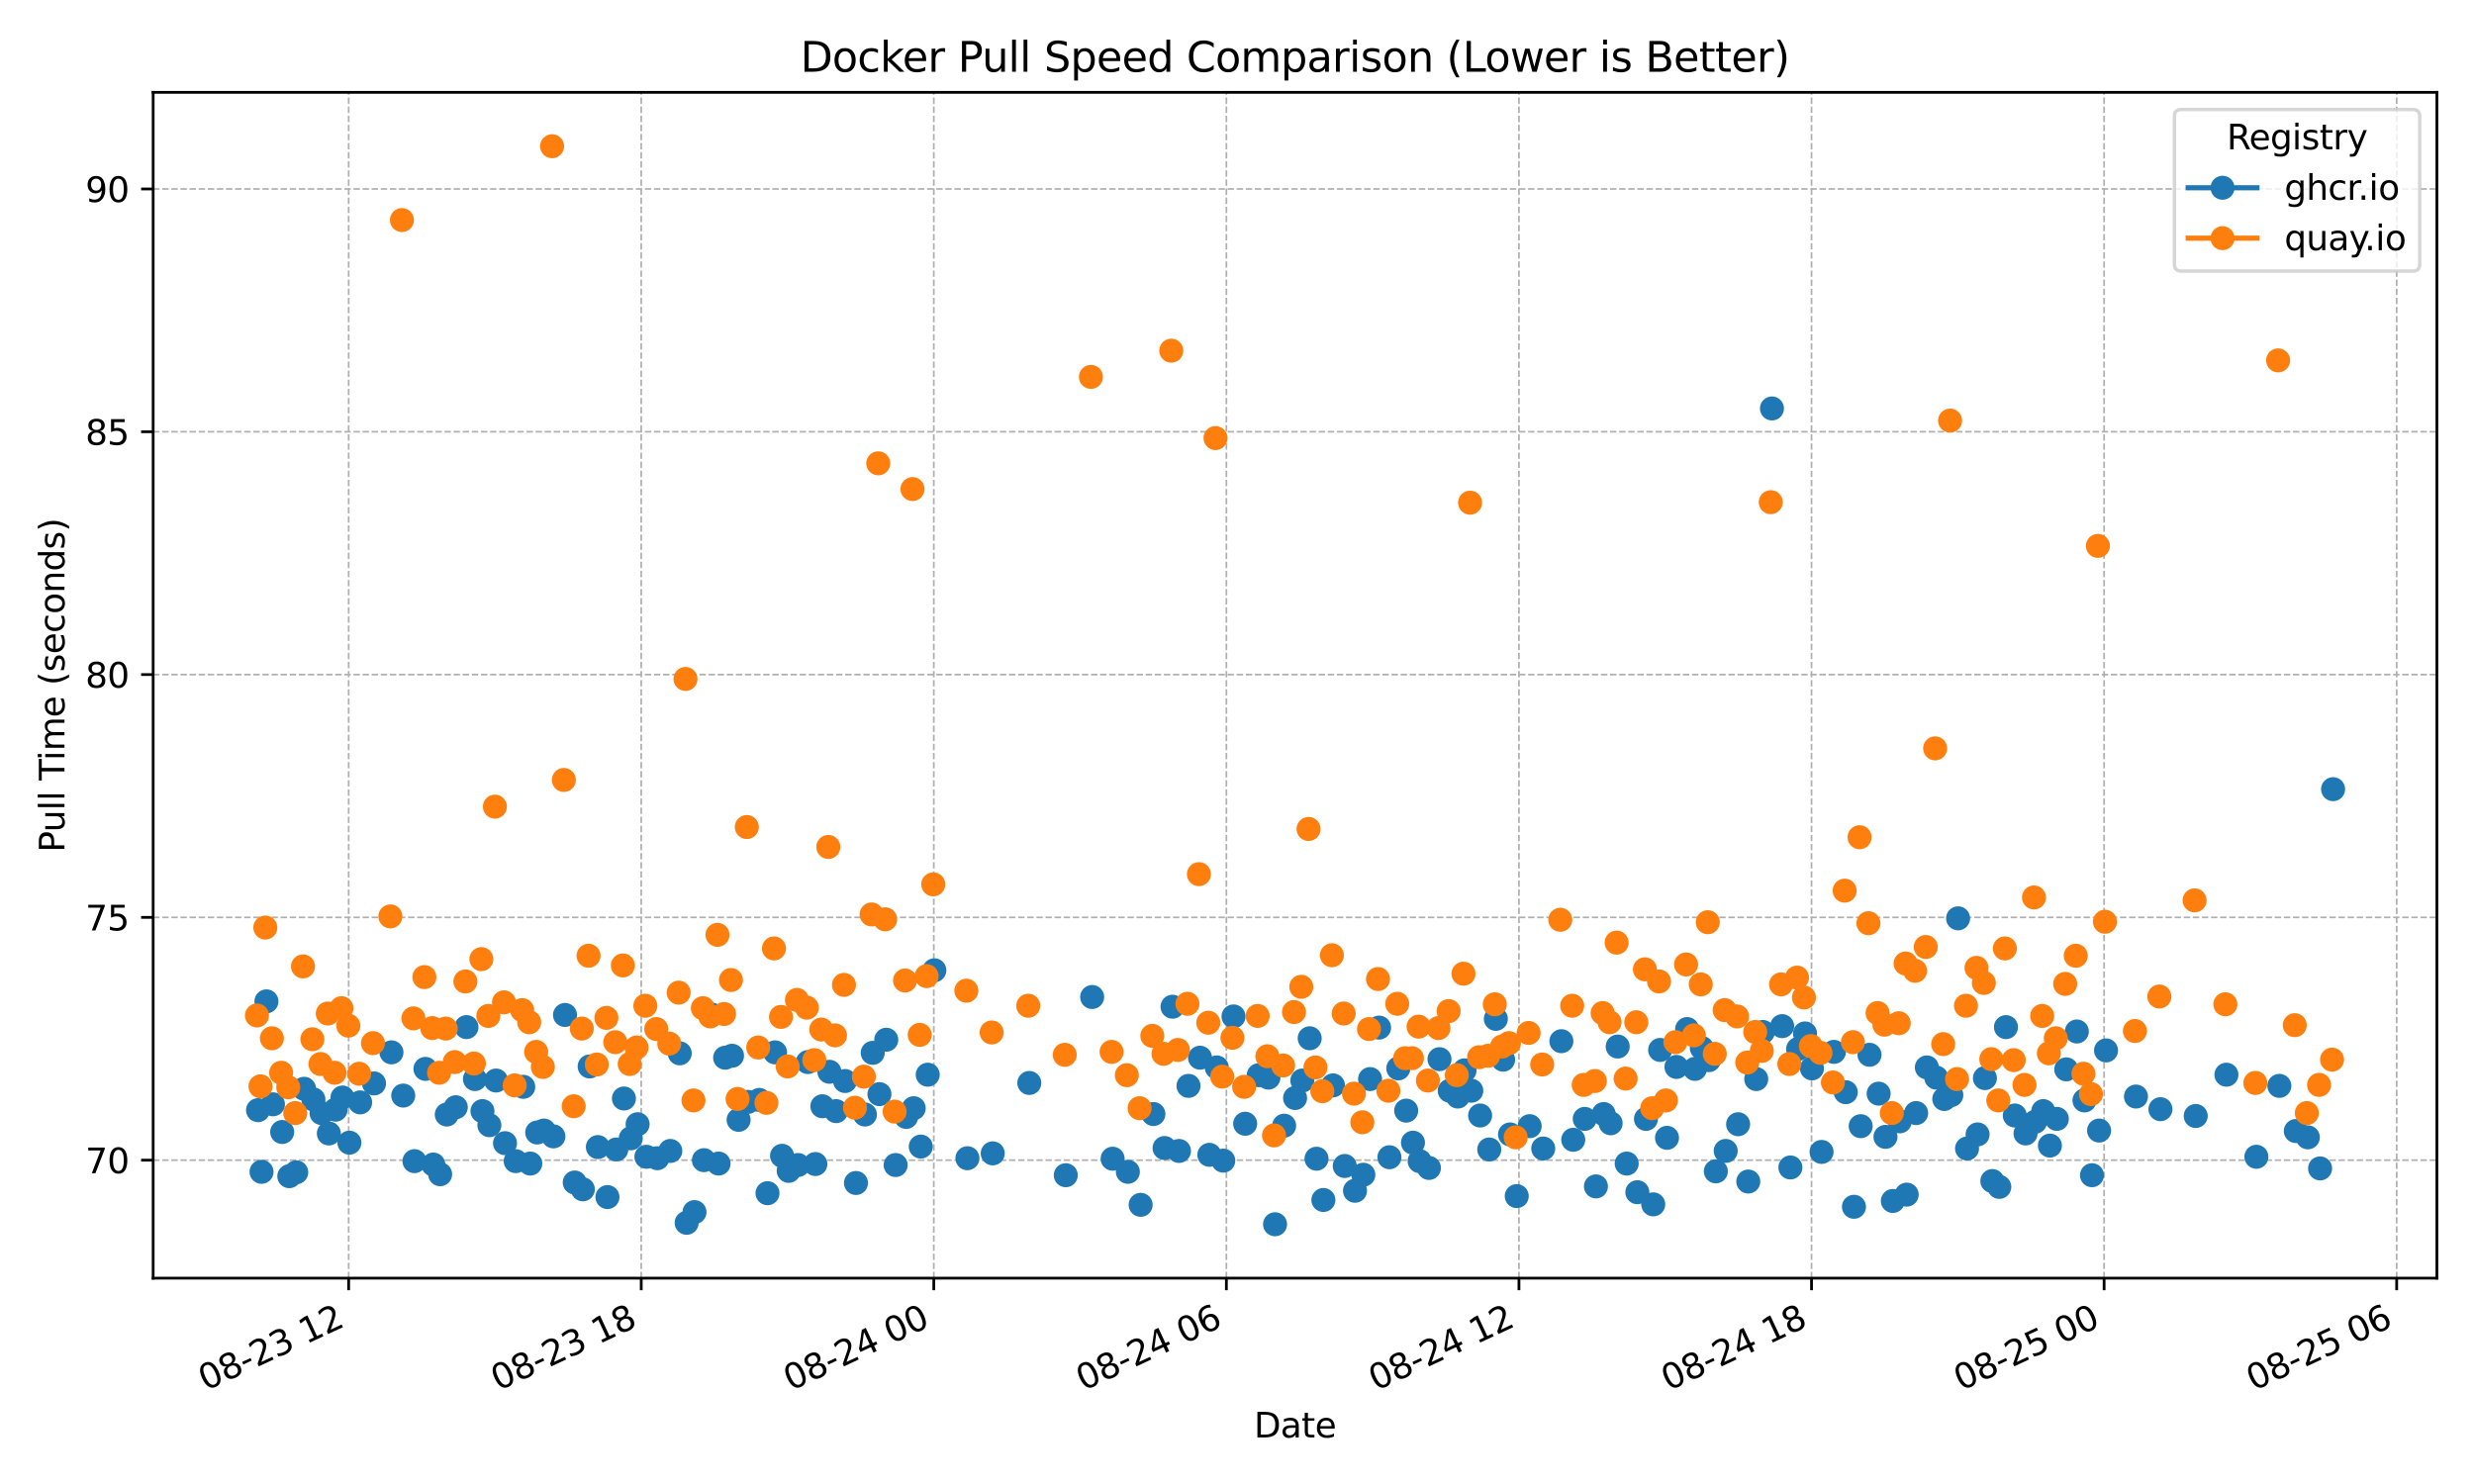 <?xml version="1.0" encoding="utf-8" standalone="no"?>
<!DOCTYPE svg PUBLIC "-//W3C//DTD SVG 1.1//EN"
  "http://www.w3.org/Graphics/SVG/1.1/DTD/svg11.dtd">
<svg xmlns:xlink="http://www.w3.org/1999/xlink" width="720pt" height="432pt" viewBox="0 0 720 432" xmlns="http://www.w3.org/2000/svg" version="1.1">
 <defs>
  <style type="text/css">*{stroke-linejoin: round; stroke-linecap: butt}</style>
 </defs>
 <g id="figure_1">
  <g id="patch_1">
   <path d="M 0 432 
L 720 432 
L 720 0 
L 0 0 
z
" style="fill: #ffffff"/>
  </g>
  <g id="axes_1">
   <g id="patch_2">
    <path d="M 44.57 372.081 
L 709.2 372.081 
L 709.2 26.88 
L 44.57 26.88 
z
" style="fill: #ffffff"/>
   </g>
   <g id="matplotlib.axis_1">
    <g id="xtick_1">
     <g id="line2d_1">
      <path d="M 101.468 372.081 
L 101.468 26.88 
" clip-path="url(#p9f18803921)" style="fill: none; stroke-dasharray: 1.85,0.8; stroke-dashoffset: 0; stroke: #b0b0b0; stroke-width: 0.5"/>
     </g>
     <g id="line2d_2">
      <defs>
       <path id="mae7a164126" d="M 0 0 
L 0 3.5 
" style="stroke: #000000; stroke-width: 0.8"/>
      </defs>
      <g>
       <use xlink:href="#mae7a164126" x="101.468" y="372.081" style="stroke: #000000; stroke-width: 0.8"/>
      </g>
     </g>
     <g id="text_1">
      <!-- 08-23 12 -->
      <g transform="translate(59.84 404.969) rotate(-25) scale(0.1 -0.1)">
       <defs>
        <path id="DejaVuSans-30" d="M 2034 4250 
Q 1547 4250 1301 3770 
Q 1056 3291 1056 2328 
Q 1056 1369 1301 889 
Q 1547 409 2034 409 
Q 2525 409 2770 889 
Q 3016 1369 3016 2328 
Q 3016 3291 2770 3770 
Q 2525 4250 2034 4250 
z
M 2034 4750 
Q 2819 4750 3233 4129 
Q 3647 3509 3647 2328 
Q 3647 1150 3233 529 
Q 2819 -91 2034 -91 
Q 1250 -91 836 529 
Q 422 1150 422 2328 
Q 422 3509 836 4129 
Q 1250 4750 2034 4750 
z
" transform="scale(0.016)"/>
        <path id="DejaVuSans-38" d="M 2034 2216 
Q 1584 2216 1326 1975 
Q 1069 1734 1069 1313 
Q 1069 891 1326 650 
Q 1584 409 2034 409 
Q 2484 409 2743 651 
Q 3003 894 3003 1313 
Q 3003 1734 2745 1975 
Q 2488 2216 2034 2216 
z
M 1403 2484 
Q 997 2584 770 2862 
Q 544 3141 544 3541 
Q 544 4100 942 4425 
Q 1341 4750 2034 4750 
Q 2731 4750 3128 4425 
Q 3525 4100 3525 3541 
Q 3525 3141 3298 2862 
Q 3072 2584 2669 2484 
Q 3125 2378 3379 2068 
Q 3634 1759 3634 1313 
Q 3634 634 3220 271 
Q 2806 -91 2034 -91 
Q 1263 -91 848 271 
Q 434 634 434 1313 
Q 434 1759 690 2068 
Q 947 2378 1403 2484 
z
M 1172 3481 
Q 1172 3119 1398 2916 
Q 1625 2713 2034 2713 
Q 2441 2713 2670 2916 
Q 2900 3119 2900 3481 
Q 2900 3844 2670 4047 
Q 2441 4250 2034 4250 
Q 1625 4250 1398 4047 
Q 1172 3844 1172 3481 
z
" transform="scale(0.016)"/>
        <path id="DejaVuSans-2d" d="M 313 2009 
L 1997 2009 
L 1997 1497 
L 313 1497 
L 313 2009 
z
" transform="scale(0.016)"/>
        <path id="DejaVuSans-32" d="M 1228 531 
L 3431 531 
L 3431 0 
L 469 0 
L 469 531 
Q 828 903 1448 1529 
Q 2069 2156 2228 2338 
Q 2531 2678 2651 2914 
Q 2772 3150 2772 3378 
Q 2772 3750 2511 3984 
Q 2250 4219 1831 4219 
Q 1534 4219 1204 4116 
Q 875 4013 500 3803 
L 500 4441 
Q 881 4594 1212 4672 
Q 1544 4750 1819 4750 
Q 2544 4750 2975 4387 
Q 3406 4025 3406 3419 
Q 3406 3131 3298 2873 
Q 3191 2616 2906 2266 
Q 2828 2175 2409 1742 
Q 1991 1309 1228 531 
z
" transform="scale(0.016)"/>
        <path id="DejaVuSans-33" d="M 2597 2516 
Q 3050 2419 3304 2112 
Q 3559 1806 3559 1356 
Q 3559 666 3084 287 
Q 2609 -91 1734 -91 
Q 1441 -91 1130 -33 
Q 819 25 488 141 
L 488 750 
Q 750 597 1062 519 
Q 1375 441 1716 441 
Q 2309 441 2620 675 
Q 2931 909 2931 1356 
Q 2931 1769 2642 2001 
Q 2353 2234 1838 2234 
L 1294 2234 
L 1294 2753 
L 1863 2753 
Q 2328 2753 2575 2939 
Q 2822 3125 2822 3475 
Q 2822 3834 2567 4026 
Q 2313 4219 1838 4219 
Q 1578 4219 1281 4162 
Q 984 4106 628 3988 
L 628 4550 
Q 988 4650 1302 4700 
Q 1616 4750 1894 4750 
Q 2613 4750 3031 4423 
Q 3450 4097 3450 3541 
Q 3450 3153 3228 2886 
Q 3006 2619 2597 2516 
z
" transform="scale(0.016)"/>
        <path id="DejaVuSans-20" transform="scale(0.016)"/>
        <path id="DejaVuSans-31" d="M 794 531 
L 1825 531 
L 1825 4091 
L 703 3866 
L 703 4441 
L 1819 4666 
L 2450 4666 
L 2450 531 
L 3481 531 
L 3481 0 
L 794 0 
L 794 531 
z
" transform="scale(0.016)"/>
       </defs>
       <use xlink:href="#DejaVuSans-30"/>
       <use xlink:href="#DejaVuSans-38" transform="translate(63.623 0)"/>
       <use xlink:href="#DejaVuSans-2d" transform="translate(127.246 0)"/>
       <use xlink:href="#DejaVuSans-32" transform="translate(163.33 0)"/>
       <use xlink:href="#DejaVuSans-33" transform="translate(226.953 0)"/>
       <use xlink:href="#DejaVuSans-20" transform="translate(290.576 0)"/>
       <use xlink:href="#DejaVuSans-31" transform="translate(322.363 0)"/>
       <use xlink:href="#DejaVuSans-32" transform="translate(385.986 0)"/>
      </g>
     </g>
    </g>
    <g id="xtick_2">
     <g id="line2d_3">
      <path d="M 186.615 372.081 
L 186.615 26.88 
" clip-path="url(#p9f18803921)" style="fill: none; stroke-dasharray: 1.85,0.8; stroke-dashoffset: 0; stroke: #b0b0b0; stroke-width: 0.5"/>
     </g>
     <g id="line2d_4">
      <g>
       <use xlink:href="#mae7a164126" x="186.615" y="372.081" style="stroke: #000000; stroke-width: 0.8"/>
      </g>
     </g>
     <g id="text_2">
      <!-- 08-23 18 -->
      <g transform="translate(144.987 404.969) rotate(-25) scale(0.1 -0.1)">
       <use xlink:href="#DejaVuSans-30"/>
       <use xlink:href="#DejaVuSans-38" transform="translate(63.623 0)"/>
       <use xlink:href="#DejaVuSans-2d" transform="translate(127.246 0)"/>
       <use xlink:href="#DejaVuSans-32" transform="translate(163.33 0)"/>
       <use xlink:href="#DejaVuSans-33" transform="translate(226.953 0)"/>
       <use xlink:href="#DejaVuSans-20" transform="translate(290.576 0)"/>
       <use xlink:href="#DejaVuSans-31" transform="translate(322.363 0)"/>
       <use xlink:href="#DejaVuSans-38" transform="translate(385.986 0)"/>
      </g>
     </g>
    </g>
    <g id="xtick_3">
     <g id="line2d_5">
      <path d="M 271.762 372.081 
L 271.762 26.88 
" clip-path="url(#p9f18803921)" style="fill: none; stroke-dasharray: 1.85,0.8; stroke-dashoffset: 0; stroke: #b0b0b0; stroke-width: 0.5"/>
     </g>
     <g id="line2d_6">
      <g>
       <use xlink:href="#mae7a164126" x="271.762" y="372.081" style="stroke: #000000; stroke-width: 0.8"/>
      </g>
     </g>
     <g id="text_3">
      <!-- 08-24 00 -->
      <g transform="translate(230.135 404.969) rotate(-25) scale(0.1 -0.1)">
       <defs>
        <path id="DejaVuSans-34" d="M 2419 4116 
L 825 1625 
L 2419 1625 
L 2419 4116 
z
M 2253 4666 
L 3047 4666 
L 3047 1625 
L 3713 1625 
L 3713 1100 
L 3047 1100 
L 3047 0 
L 2419 0 
L 2419 1100 
L 313 1100 
L 313 1709 
L 2253 4666 
z
" transform="scale(0.016)"/>
       </defs>
       <use xlink:href="#DejaVuSans-30"/>
       <use xlink:href="#DejaVuSans-38" transform="translate(63.623 0)"/>
       <use xlink:href="#DejaVuSans-2d" transform="translate(127.246 0)"/>
       <use xlink:href="#DejaVuSans-32" transform="translate(163.33 0)"/>
       <use xlink:href="#DejaVuSans-34" transform="translate(226.953 0)"/>
       <use xlink:href="#DejaVuSans-20" transform="translate(290.576 0)"/>
       <use xlink:href="#DejaVuSans-30" transform="translate(322.363 0)"/>
       <use xlink:href="#DejaVuSans-30" transform="translate(385.986 0)"/>
      </g>
     </g>
    </g>
    <g id="xtick_4">
     <g id="line2d_7">
      <path d="M 356.909 372.081 
L 356.909 26.88 
" clip-path="url(#p9f18803921)" style="fill: none; stroke-dasharray: 1.85,0.8; stroke-dashoffset: 0; stroke: #b0b0b0; stroke-width: 0.5"/>
     </g>
     <g id="line2d_8">
      <g>
       <use xlink:href="#mae7a164126" x="356.909" y="372.081" style="stroke: #000000; stroke-width: 0.8"/>
      </g>
     </g>
     <g id="text_4">
      <!-- 08-24 06 -->
      <g transform="translate(315.282 404.969) rotate(-25) scale(0.1 -0.1)">
       <defs>
        <path id="DejaVuSans-36" d="M 2113 2584 
Q 1688 2584 1439 2293 
Q 1191 2003 1191 1497 
Q 1191 994 1439 701 
Q 1688 409 2113 409 
Q 2538 409 2786 701 
Q 3034 994 3034 1497 
Q 3034 2003 2786 2293 
Q 2538 2584 2113 2584 
z
M 3366 4563 
L 3366 3988 
Q 3128 4100 2886 4159 
Q 2644 4219 2406 4219 
Q 1781 4219 1451 3797 
Q 1122 3375 1075 2522 
Q 1259 2794 1537 2939 
Q 1816 3084 2150 3084 
Q 2853 3084 3261 2657 
Q 3669 2231 3669 1497 
Q 3669 778 3244 343 
Q 2819 -91 2113 -91 
Q 1303 -91 875 529 
Q 447 1150 447 2328 
Q 447 3434 972 4092 
Q 1497 4750 2381 4750 
Q 2619 4750 2861 4703 
Q 3103 4656 3366 4563 
z
" transform="scale(0.016)"/>
       </defs>
       <use xlink:href="#DejaVuSans-30"/>
       <use xlink:href="#DejaVuSans-38" transform="translate(63.623 0)"/>
       <use xlink:href="#DejaVuSans-2d" transform="translate(127.246 0)"/>
       <use xlink:href="#DejaVuSans-32" transform="translate(163.33 0)"/>
       <use xlink:href="#DejaVuSans-34" transform="translate(226.953 0)"/>
       <use xlink:href="#DejaVuSans-20" transform="translate(290.576 0)"/>
       <use xlink:href="#DejaVuSans-30" transform="translate(322.363 0)"/>
       <use xlink:href="#DejaVuSans-36" transform="translate(385.986 0)"/>
      </g>
     </g>
    </g>
    <g id="xtick_5">
     <g id="line2d_9">
      <path d="M 442.056 372.081 
L 442.056 26.88 
" clip-path="url(#p9f18803921)" style="fill: none; stroke-dasharray: 1.85,0.8; stroke-dashoffset: 0; stroke: #b0b0b0; stroke-width: 0.5"/>
     </g>
     <g id="line2d_10">
      <g>
       <use xlink:href="#mae7a164126" x="442.056" y="372.081" style="stroke: #000000; stroke-width: 0.8"/>
      </g>
     </g>
     <g id="text_5">
      <!-- 08-24 12 -->
      <g transform="translate(400.429 404.969) rotate(-25) scale(0.1 -0.1)">
       <use xlink:href="#DejaVuSans-30"/>
       <use xlink:href="#DejaVuSans-38" transform="translate(63.623 0)"/>
       <use xlink:href="#DejaVuSans-2d" transform="translate(127.246 0)"/>
       <use xlink:href="#DejaVuSans-32" transform="translate(163.33 0)"/>
       <use xlink:href="#DejaVuSans-34" transform="translate(226.953 0)"/>
       <use xlink:href="#DejaVuSans-20" transform="translate(290.576 0)"/>
       <use xlink:href="#DejaVuSans-31" transform="translate(322.363 0)"/>
       <use xlink:href="#DejaVuSans-32" transform="translate(385.986 0)"/>
      </g>
     </g>
    </g>
    <g id="xtick_6">
     <g id="line2d_11">
      <path d="M 527.203 372.081 
L 527.203 26.88 
" clip-path="url(#p9f18803921)" style="fill: none; stroke-dasharray: 1.85,0.8; stroke-dashoffset: 0; stroke: #b0b0b0; stroke-width: 0.5"/>
     </g>
     <g id="line2d_12">
      <g>
       <use xlink:href="#mae7a164126" x="527.203" y="372.081" style="stroke: #000000; stroke-width: 0.8"/>
      </g>
     </g>
     <g id="text_6">
      <!-- 08-24 18 -->
      <g transform="translate(485.576 404.969) rotate(-25) scale(0.1 -0.1)">
       <use xlink:href="#DejaVuSans-30"/>
       <use xlink:href="#DejaVuSans-38" transform="translate(63.623 0)"/>
       <use xlink:href="#DejaVuSans-2d" transform="translate(127.246 0)"/>
       <use xlink:href="#DejaVuSans-32" transform="translate(163.33 0)"/>
       <use xlink:href="#DejaVuSans-34" transform="translate(226.953 0)"/>
       <use xlink:href="#DejaVuSans-20" transform="translate(290.576 0)"/>
       <use xlink:href="#DejaVuSans-31" transform="translate(322.363 0)"/>
       <use xlink:href="#DejaVuSans-38" transform="translate(385.986 0)"/>
      </g>
     </g>
    </g>
    <g id="xtick_7">
     <g id="line2d_13">
      <path d="M 612.35 372.081 
L 612.35 26.88 
" clip-path="url(#p9f18803921)" style="fill: none; stroke-dasharray: 1.85,0.8; stroke-dashoffset: 0; stroke: #b0b0b0; stroke-width: 0.5"/>
     </g>
     <g id="line2d_14">
      <g>
       <use xlink:href="#mae7a164126" x="612.35" y="372.081" style="stroke: #000000; stroke-width: 0.8"/>
      </g>
     </g>
     <g id="text_7">
      <!-- 08-25 00 -->
      <g transform="translate(570.723 404.969) rotate(-25) scale(0.1 -0.1)">
       <defs>
        <path id="DejaVuSans-35" d="M 691 4666 
L 3169 4666 
L 3169 4134 
L 1269 4134 
L 1269 2991 
Q 1406 3038 1543 3061 
Q 1681 3084 1819 3084 
Q 2600 3084 3056 2656 
Q 3513 2228 3513 1497 
Q 3513 744 3044 326 
Q 2575 -91 1722 -91 
Q 1428 -91 1123 -41 
Q 819 9 494 109 
L 494 744 
Q 775 591 1075 516 
Q 1375 441 1709 441 
Q 2250 441 2565 725 
Q 2881 1009 2881 1497 
Q 2881 1984 2565 2268 
Q 2250 2553 1709 2553 
Q 1456 2553 1204 2497 
Q 953 2441 691 2322 
L 691 4666 
z
" transform="scale(0.016)"/>
       </defs>
       <use xlink:href="#DejaVuSans-30"/>
       <use xlink:href="#DejaVuSans-38" transform="translate(63.623 0)"/>
       <use xlink:href="#DejaVuSans-2d" transform="translate(127.246 0)"/>
       <use xlink:href="#DejaVuSans-32" transform="translate(163.33 0)"/>
       <use xlink:href="#DejaVuSans-35" transform="translate(226.953 0)"/>
       <use xlink:href="#DejaVuSans-20" transform="translate(290.576 0)"/>
       <use xlink:href="#DejaVuSans-30" transform="translate(322.363 0)"/>
       <use xlink:href="#DejaVuSans-30" transform="translate(385.986 0)"/>
      </g>
     </g>
    </g>
    <g id="xtick_8">
     <g id="line2d_15">
      <path d="M 697.497 372.081 
L 697.497 26.88 
" clip-path="url(#p9f18803921)" style="fill: none; stroke-dasharray: 1.85,0.8; stroke-dashoffset: 0; stroke: #b0b0b0; stroke-width: 0.5"/>
     </g>
     <g id="line2d_16">
      <g>
       <use xlink:href="#mae7a164126" x="697.497" y="372.081" style="stroke: #000000; stroke-width: 0.8"/>
      </g>
     </g>
     <g id="text_8">
      <!-- 08-25 06 -->
      <g transform="translate(655.87 404.969) rotate(-25) scale(0.1 -0.1)">
       <use xlink:href="#DejaVuSans-30"/>
       <use xlink:href="#DejaVuSans-38" transform="translate(63.623 0)"/>
       <use xlink:href="#DejaVuSans-2d" transform="translate(127.246 0)"/>
       <use xlink:href="#DejaVuSans-32" transform="translate(163.33 0)"/>
       <use xlink:href="#DejaVuSans-35" transform="translate(226.953 0)"/>
       <use xlink:href="#DejaVuSans-20" transform="translate(290.576 0)"/>
       <use xlink:href="#DejaVuSans-30" transform="translate(322.363 0)"/>
       <use xlink:href="#DejaVuSans-36" transform="translate(385.986 0)"/>
      </g>
     </g>
    </g>
    <g id="text_9">
     <!-- Date -->
     <g transform="translate(364.934 418.452) scale(0.1 -0.1)">
      <defs>
       <path id="DejaVuSans-44" d="M 1259 4147 
L 1259 519 
L 2022 519 
Q 2988 519 3436 956 
Q 3884 1394 3884 2338 
Q 3884 3275 3436 3711 
Q 2988 4147 2022 4147 
L 1259 4147 
z
M 628 4666 
L 1925 4666 
Q 3281 4666 3915 4102 
Q 4550 3538 4550 2338 
Q 4550 1131 3912 565 
Q 3275 0 1925 0 
L 628 0 
L 628 4666 
z
" transform="scale(0.016)"/>
       <path id="DejaVuSans-61" d="M 2194 1759 
Q 1497 1759 1228 1600 
Q 959 1441 959 1056 
Q 959 750 1161 570 
Q 1363 391 1709 391 
Q 2188 391 2477 730 
Q 2766 1069 2766 1631 
L 2766 1759 
L 2194 1759 
z
M 3341 1997 
L 3341 0 
L 2766 0 
L 2766 531 
Q 2569 213 2275 61 
Q 1981 -91 1556 -91 
Q 1019 -91 701 211 
Q 384 513 384 1019 
Q 384 1609 779 1909 
Q 1175 2209 1959 2209 
L 2766 2209 
L 2766 2266 
Q 2766 2663 2505 2880 
Q 2244 3097 1772 3097 
Q 1472 3097 1187 3025 
Q 903 2953 641 2809 
L 641 3341 
Q 956 3463 1253 3523 
Q 1550 3584 1831 3584 
Q 2591 3584 2966 3190 
Q 3341 2797 3341 1997 
z
" transform="scale(0.016)"/>
       <path id="DejaVuSans-74" d="M 1172 4494 
L 1172 3500 
L 2356 3500 
L 2356 3053 
L 1172 3053 
L 1172 1153 
Q 1172 725 1289 603 
Q 1406 481 1766 481 
L 2356 481 
L 2356 0 
L 1766 0 
Q 1100 0 847 248 
Q 594 497 594 1153 
L 594 3053 
L 172 3053 
L 172 3500 
L 594 3500 
L 594 4494 
L 1172 4494 
z
" transform="scale(0.016)"/>
       <path id="DejaVuSans-65" d="M 3597 1894 
L 3597 1613 
L 953 1613 
Q 991 1019 1311 708 
Q 1631 397 2203 397 
Q 2534 397 2845 478 
Q 3156 559 3463 722 
L 3463 178 
Q 3153 47 2828 -22 
Q 2503 -91 2169 -91 
Q 1331 -91 842 396 
Q 353 884 353 1716 
Q 353 2575 817 3079 
Q 1281 3584 2069 3584 
Q 2775 3584 3186 3129 
Q 3597 2675 3597 1894 
z
M 3022 2063 
Q 3016 2534 2758 2815 
Q 2500 3097 2075 3097 
Q 1594 3097 1305 2825 
Q 1016 2553 972 2059 
L 3022 2063 
z
" transform="scale(0.016)"/>
      </defs>
      <use xlink:href="#DejaVuSans-44"/>
      <use xlink:href="#DejaVuSans-61" transform="translate(77.002 0)"/>
      <use xlink:href="#DejaVuSans-74" transform="translate(138.281 0)"/>
      <use xlink:href="#DejaVuSans-65" transform="translate(177.49 0)"/>
     </g>
    </g>
   </g>
   <g id="matplotlib.axis_2">
    <g id="ytick_1">
     <g id="line2d_17">
      <path d="M 44.57 337.73 
L 709.2 337.73 
" clip-path="url(#p9f18803921)" style="fill: none; stroke-dasharray: 1.85,0.8; stroke-dashoffset: 0; stroke: #b0b0b0; stroke-width: 0.5"/>
     </g>
     <g id="line2d_18">
      <defs>
       <path id="m4eb8b9e9cf" d="M 0 0 
L -3.5 0 
" style="stroke: #000000; stroke-width: 0.8"/>
      </defs>
      <g>
       <use xlink:href="#m4eb8b9e9cf" x="44.57" y="337.73" style="stroke: #000000; stroke-width: 0.8"/>
      </g>
     </g>
     <g id="text_10">
      <!-- 70 -->
      <g transform="translate(24.845 341.529) scale(0.1 -0.1)">
       <defs>
        <path id="DejaVuSans-37" d="M 525 4666 
L 3525 4666 
L 3525 4397 
L 1831 0 
L 1172 0 
L 2766 4134 
L 525 4134 
L 525 4666 
z
" transform="scale(0.016)"/>
       </defs>
       <use xlink:href="#DejaVuSans-37"/>
       <use xlink:href="#DejaVuSans-30" transform="translate(63.623 0)"/>
      </g>
     </g>
    </g>
    <g id="ytick_2">
     <g id="line2d_19">
      <path d="M 44.57 267.05 
L 709.2 267.05 
" clip-path="url(#p9f18803921)" style="fill: none; stroke-dasharray: 1.85,0.8; stroke-dashoffset: 0; stroke: #b0b0b0; stroke-width: 0.5"/>
     </g>
     <g id="line2d_20">
      <g>
       <use xlink:href="#m4eb8b9e9cf" x="44.57" y="267.05" style="stroke: #000000; stroke-width: 0.8"/>
      </g>
     </g>
     <g id="text_11">
      <!-- 75 -->
      <g transform="translate(24.845 270.85) scale(0.1 -0.1)">
       <use xlink:href="#DejaVuSans-37"/>
       <use xlink:href="#DejaVuSans-35" transform="translate(63.623 0)"/>
      </g>
     </g>
    </g>
    <g id="ytick_3">
     <g id="line2d_21">
      <path d="M 44.57 196.37 
L 709.2 196.37 
" clip-path="url(#p9f18803921)" style="fill: none; stroke-dasharray: 1.85,0.8; stroke-dashoffset: 0; stroke: #b0b0b0; stroke-width: 0.5"/>
     </g>
     <g id="line2d_22">
      <g>
       <use xlink:href="#m4eb8b9e9cf" x="44.57" y="196.37" style="stroke: #000000; stroke-width: 0.8"/>
      </g>
     </g>
     <g id="text_12">
      <!-- 80 -->
      <g transform="translate(24.845 200.17) scale(0.1 -0.1)">
       <use xlink:href="#DejaVuSans-38"/>
       <use xlink:href="#DejaVuSans-30" transform="translate(63.623 0)"/>
      </g>
     </g>
    </g>
    <g id="ytick_4">
     <g id="line2d_23">
      <path d="M 44.57 125.691 
L 709.2 125.691 
" clip-path="url(#p9f18803921)" style="fill: none; stroke-dasharray: 1.85,0.8; stroke-dashoffset: 0; stroke: #b0b0b0; stroke-width: 0.5"/>
     </g>
     <g id="line2d_24">
      <g>
       <use xlink:href="#m4eb8b9e9cf" x="44.57" y="125.691" style="stroke: #000000; stroke-width: 0.8"/>
      </g>
     </g>
     <g id="text_13">
      <!-- 85 -->
      <g transform="translate(24.845 129.49) scale(0.1 -0.1)">
       <use xlink:href="#DejaVuSans-38"/>
       <use xlink:href="#DejaVuSans-35" transform="translate(63.623 0)"/>
      </g>
     </g>
    </g>
    <g id="ytick_5">
     <g id="line2d_25">
      <path d="M 44.57 55.011 
L 709.2 55.011 
" clip-path="url(#p9f18803921)" style="fill: none; stroke-dasharray: 1.85,0.8; stroke-dashoffset: 0; stroke: #b0b0b0; stroke-width: 0.5"/>
     </g>
     <g id="line2d_26">
      <g>
       <use xlink:href="#m4eb8b9e9cf" x="44.57" y="55.011" style="stroke: #000000; stroke-width: 0.8"/>
      </g>
     </g>
     <g id="text_14">
      <!-- 90 -->
      <g transform="translate(24.845 58.81) scale(0.1 -0.1)">
       <defs>
        <path id="DejaVuSans-39" d="M 703 97 
L 703 672 
Q 941 559 1184 500 
Q 1428 441 1663 441 
Q 2288 441 2617 861 
Q 2947 1281 2994 2138 
Q 2813 1869 2534 1725 
Q 2256 1581 1919 1581 
Q 1219 1581 811 2004 
Q 403 2428 403 3163 
Q 403 3881 828 4315 
Q 1253 4750 1959 4750 
Q 2769 4750 3195 4129 
Q 3622 3509 3622 2328 
Q 3622 1225 3098 567 
Q 2575 -91 1691 -91 
Q 1453 -91 1209 -44 
Q 966 3 703 97 
z
M 1959 2075 
Q 2384 2075 2632 2365 
Q 2881 2656 2881 3163 
Q 2881 3666 2632 3958 
Q 2384 4250 1959 4250 
Q 1534 4250 1286 3958 
Q 1038 3666 1038 3163 
Q 1038 2656 1286 2365 
Q 1534 2075 1959 2075 
z
" transform="scale(0.016)"/>
       </defs>
       <use xlink:href="#DejaVuSans-39"/>
       <use xlink:href="#DejaVuSans-30" transform="translate(63.623 0)"/>
      </g>
     </g>
    </g>
    <g id="text_15">
     <!-- Pull Time (seconds) -->
     <g transform="translate(18.765 248.105) rotate(-90) scale(0.1 -0.1)">
      <defs>
       <path id="DejaVuSans-50" d="M 1259 4147 
L 1259 2394 
L 2053 2394 
Q 2494 2394 2734 2622 
Q 2975 2850 2975 3272 
Q 2975 3691 2734 3919 
Q 2494 4147 2053 4147 
L 1259 4147 
z
M 628 4666 
L 2053 4666 
Q 2838 4666 3239 4311 
Q 3641 3956 3641 3272 
Q 3641 2581 3239 2228 
Q 2838 1875 2053 1875 
L 1259 1875 
L 1259 0 
L 628 0 
L 628 4666 
z
" transform="scale(0.016)"/>
       <path id="DejaVuSans-75" d="M 544 1381 
L 544 3500 
L 1119 3500 
L 1119 1403 
Q 1119 906 1312 657 
Q 1506 409 1894 409 
Q 2359 409 2629 706 
Q 2900 1003 2900 1516 
L 2900 3500 
L 3475 3500 
L 3475 0 
L 2900 0 
L 2900 538 
Q 2691 219 2414 64 
Q 2138 -91 1772 -91 
Q 1169 -91 856 284 
Q 544 659 544 1381 
z
M 1991 3584 
L 1991 3584 
z
" transform="scale(0.016)"/>
       <path id="DejaVuSans-6c" d="M 603 4863 
L 1178 4863 
L 1178 0 
L 603 0 
L 603 4863 
z
" transform="scale(0.016)"/>
       <path id="DejaVuSans-54" d="M -19 4666 
L 3928 4666 
L 3928 4134 
L 2272 4134 
L 2272 0 
L 1638 0 
L 1638 4134 
L -19 4134 
L -19 4666 
z
" transform="scale(0.016)"/>
       <path id="DejaVuSans-69" d="M 603 3500 
L 1178 3500 
L 1178 0 
L 603 0 
L 603 3500 
z
M 603 4863 
L 1178 4863 
L 1178 4134 
L 603 4134 
L 603 4863 
z
" transform="scale(0.016)"/>
       <path id="DejaVuSans-6d" d="M 3328 2828 
Q 3544 3216 3844 3400 
Q 4144 3584 4550 3584 
Q 5097 3584 5394 3201 
Q 5691 2819 5691 2113 
L 5691 0 
L 5113 0 
L 5113 2094 
Q 5113 2597 4934 2840 
Q 4756 3084 4391 3084 
Q 3944 3084 3684 2787 
Q 3425 2491 3425 1978 
L 3425 0 
L 2847 0 
L 2847 2094 
Q 2847 2600 2669 2842 
Q 2491 3084 2119 3084 
Q 1678 3084 1418 2786 
Q 1159 2488 1159 1978 
L 1159 0 
L 581 0 
L 581 3500 
L 1159 3500 
L 1159 2956 
Q 1356 3278 1631 3431 
Q 1906 3584 2284 3584 
Q 2666 3584 2933 3390 
Q 3200 3197 3328 2828 
z
" transform="scale(0.016)"/>
       <path id="DejaVuSans-28" d="M 1984 4856 
Q 1566 4138 1362 3434 
Q 1159 2731 1159 2009 
Q 1159 1288 1364 580 
Q 1569 -128 1984 -844 
L 1484 -844 
Q 1016 -109 783 600 
Q 550 1309 550 2009 
Q 550 2706 781 3412 
Q 1013 4119 1484 4856 
L 1984 4856 
z
" transform="scale(0.016)"/>
       <path id="DejaVuSans-73" d="M 2834 3397 
L 2834 2853 
Q 2591 2978 2328 3040 
Q 2066 3103 1784 3103 
Q 1356 3103 1142 2972 
Q 928 2841 928 2578 
Q 928 2378 1081 2264 
Q 1234 2150 1697 2047 
L 1894 2003 
Q 2506 1872 2764 1633 
Q 3022 1394 3022 966 
Q 3022 478 2636 193 
Q 2250 -91 1575 -91 
Q 1294 -91 989 -36 
Q 684 19 347 128 
L 347 722 
Q 666 556 975 473 
Q 1284 391 1588 391 
Q 1994 391 2212 530 
Q 2431 669 2431 922 
Q 2431 1156 2273 1281 
Q 2116 1406 1581 1522 
L 1381 1569 
Q 847 1681 609 1914 
Q 372 2147 372 2553 
Q 372 3047 722 3315 
Q 1072 3584 1716 3584 
Q 2034 3584 2315 3537 
Q 2597 3491 2834 3397 
z
" transform="scale(0.016)"/>
       <path id="DejaVuSans-63" d="M 3122 3366 
L 3122 2828 
Q 2878 2963 2633 3030 
Q 2388 3097 2138 3097 
Q 1578 3097 1268 2742 
Q 959 2388 959 1747 
Q 959 1106 1268 751 
Q 1578 397 2138 397 
Q 2388 397 2633 464 
Q 2878 531 3122 666 
L 3122 134 
Q 2881 22 2623 -34 
Q 2366 -91 2075 -91 
Q 1284 -91 818 406 
Q 353 903 353 1747 
Q 353 2603 823 3093 
Q 1294 3584 2113 3584 
Q 2378 3584 2631 3529 
Q 2884 3475 3122 3366 
z
" transform="scale(0.016)"/>
       <path id="DejaVuSans-6f" d="M 1959 3097 
Q 1497 3097 1228 2736 
Q 959 2375 959 1747 
Q 959 1119 1226 758 
Q 1494 397 1959 397 
Q 2419 397 2687 759 
Q 2956 1122 2956 1747 
Q 2956 2369 2687 2733 
Q 2419 3097 1959 3097 
z
M 1959 3584 
Q 2709 3584 3137 3096 
Q 3566 2609 3566 1747 
Q 3566 888 3137 398 
Q 2709 -91 1959 -91 
Q 1206 -91 779 398 
Q 353 888 353 1747 
Q 353 2609 779 3096 
Q 1206 3584 1959 3584 
z
" transform="scale(0.016)"/>
       <path id="DejaVuSans-6e" d="M 3513 2113 
L 3513 0 
L 2938 0 
L 2938 2094 
Q 2938 2591 2744 2837 
Q 2550 3084 2163 3084 
Q 1697 3084 1428 2787 
Q 1159 2491 1159 1978 
L 1159 0 
L 581 0 
L 581 3500 
L 1159 3500 
L 1159 2956 
Q 1366 3272 1645 3428 
Q 1925 3584 2291 3584 
Q 2894 3584 3203 3211 
Q 3513 2838 3513 2113 
z
" transform="scale(0.016)"/>
       <path id="DejaVuSans-64" d="M 2906 2969 
L 2906 4863 
L 3481 4863 
L 3481 0 
L 2906 0 
L 2906 525 
Q 2725 213 2448 61 
Q 2172 -91 1784 -91 
Q 1150 -91 751 415 
Q 353 922 353 1747 
Q 353 2572 751 3078 
Q 1150 3584 1784 3584 
Q 2172 3584 2448 3432 
Q 2725 3281 2906 2969 
z
M 947 1747 
Q 947 1113 1208 752 
Q 1469 391 1925 391 
Q 2381 391 2643 752 
Q 2906 1113 2906 1747 
Q 2906 2381 2643 2742 
Q 2381 3103 1925 3103 
Q 1469 3103 1208 2742 
Q 947 2381 947 1747 
z
" transform="scale(0.016)"/>
       <path id="DejaVuSans-29" d="M 513 4856 
L 1013 4856 
Q 1481 4119 1714 3412 
Q 1947 2706 1947 2009 
Q 1947 1309 1714 600 
Q 1481 -109 1013 -844 
L 513 -844 
Q 928 -128 1133 580 
Q 1338 1288 1338 2009 
Q 1338 2731 1133 3434 
Q 928 4138 513 4856 
z
" transform="scale(0.016)"/>
      </defs>
      <use xlink:href="#DejaVuSans-50"/>
      <use xlink:href="#DejaVuSans-75" transform="translate(58.553 0)"/>
      <use xlink:href="#DejaVuSans-6c" transform="translate(121.932 0)"/>
      <use xlink:href="#DejaVuSans-6c" transform="translate(149.715 0)"/>
      <use xlink:href="#DejaVuSans-20" transform="translate(177.498 0)"/>
      <use xlink:href="#DejaVuSans-54" transform="translate(209.285 0)"/>
      <use xlink:href="#DejaVuSans-69" transform="translate(267.244 0)"/>
      <use xlink:href="#DejaVuSans-6d" transform="translate(295.027 0)"/>
      <use xlink:href="#DejaVuSans-65" transform="translate(392.439 0)"/>
      <use xlink:href="#DejaVuSans-20" transform="translate(453.963 0)"/>
      <use xlink:href="#DejaVuSans-28" transform="translate(485.75 0)"/>
      <use xlink:href="#DejaVuSans-73" transform="translate(524.764 0)"/>
      <use xlink:href="#DejaVuSans-65" transform="translate(576.863 0)"/>
      <use xlink:href="#DejaVuSans-63" transform="translate(638.387 0)"/>
      <use xlink:href="#DejaVuSans-6f" transform="translate(693.367 0)"/>
      <use xlink:href="#DejaVuSans-6e" transform="translate(754.549 0)"/>
      <use xlink:href="#DejaVuSans-64" transform="translate(817.928 0)"/>
      <use xlink:href="#DejaVuSans-73" transform="translate(881.404 0)"/>
      <use xlink:href="#DejaVuSans-29" transform="translate(933.504 0)"/>
     </g>
    </g>
   </g>
   <g id="line2d_27">
    <path d="M 678.99 229.731 
" clip-path="url(#p9f18803921)" style="fill: none; stroke: #1f77b4; stroke-width: 1.5; stroke-linecap: square"/>
    <defs>
     <path id="m9df0f1f2d3" d="M 0 3 
C 0.796 3 1.559 2.684 2.121 2.121 
C 2.684 1.559 3 0.796 3 0 
C 3 -0.796 2.684 -1.559 2.121 -2.121 
C 1.559 -2.684 0.796 -3 0 -3 
C -0.796 -3 -1.559 -2.684 -2.121 -2.121 
C -2.684 -1.559 -3 -0.796 -3 0 
C -3 0.796 -2.684 1.559 -2.121 2.121 
C -1.559 2.684 -0.796 3 0 3 
z
" style="stroke: #1f77b4"/>
    </defs>
    <g clip-path="url(#p9f18803921)">
     <use xlink:href="#m9df0f1f2d3" x="75.092" y="323.17" style="fill: #1f77b4; stroke: #1f77b4"/>
     <use xlink:href="#m9df0f1f2d3" x="76.117" y="341.123" style="fill: #1f77b4; stroke: #1f77b4"/>
     <use xlink:href="#m9df0f1f2d3" x="77.536" y="291.506" style="fill: #1f77b4; stroke: #1f77b4"/>
     <use xlink:href="#m9df0f1f2d3" x="79.436" y="321.474" style="fill: #1f77b4; stroke: #1f77b4"/>
     <use xlink:href="#m9df0f1f2d3" x="82.124" y="329.531" style="fill: #1f77b4; stroke: #1f77b4"/>
     <use xlink:href="#m9df0f1f2d3" x="84.19" y="342.395" style="fill: #1f77b4; stroke: #1f77b4"/>
     <use xlink:href="#m9df0f1f2d3" x="86.22" y="341.264" style="fill: #1f77b4; stroke: #1f77b4"/>
     <use xlink:href="#m9df0f1f2d3" x="88.495" y="316.95" style="fill: #1f77b4; stroke: #1f77b4"/>
     <use xlink:href="#m9df0f1f2d3" x="91.211" y="320.06" style="fill: #1f77b4; stroke: #1f77b4"/>
     <use xlink:href="#m9df0f1f2d3" x="93.576" y="324.018" style="fill: #1f77b4; stroke: #1f77b4"/>
     <use xlink:href="#m9df0f1f2d3" x="95.701" y="329.955" style="fill: #1f77b4; stroke: #1f77b4"/>
     <use xlink:href="#m9df0f1f2d3" x="97.66" y="323.029" style="fill: #1f77b4; stroke: #1f77b4"/>
     <use xlink:href="#m9df0f1f2d3" x="99.678" y="319.495" style="fill: #1f77b4; stroke: #1f77b4"/>
     <use xlink:href="#m9df0f1f2d3" x="101.685" y="332.641" style="fill: #1f77b4; stroke: #1f77b4"/>
     <use xlink:href="#m9df0f1f2d3" x="104.815" y="320.908" style="fill: #1f77b4; stroke: #1f77b4"/>
     <use xlink:href="#m9df0f1f2d3" x="108.851" y="315.395" style="fill: #1f77b4; stroke: #1f77b4"/>
     <use xlink:href="#m9df0f1f2d3" x="113.928" y="306.348" style="fill: #1f77b4; stroke: #1f77b4"/>
     <use xlink:href="#m9df0f1f2d3" x="117.346" y="318.929" style="fill: #1f77b4; stroke: #1f77b4"/>
     <use xlink:href="#m9df0f1f2d3" x="120.622" y="338.013" style="fill: #1f77b4; stroke: #1f77b4"/>
     <use xlink:href="#m9df0f1f2d3" x="123.815" y="311.155" style="fill: #1f77b4; stroke: #1f77b4"/>
     <use xlink:href="#m9df0f1f2d3" x="126.101" y="339.003" style="fill: #1f77b4; stroke: #1f77b4"/>
     <use xlink:href="#m9df0f1f2d3" x="128.092" y="341.83" style="fill: #1f77b4; stroke: #1f77b4"/>
     <use xlink:href="#m9df0f1f2d3" x="130.027" y="324.442" style="fill: #1f77b4; stroke: #1f77b4"/>
     <use xlink:href="#m9df0f1f2d3" x="132.645" y="322.322" style="fill: #1f77b4; stroke: #1f77b4"/>
     <use xlink:href="#m9df0f1f2d3" x="135.755" y="298.998" style="fill: #1f77b4; stroke: #1f77b4"/>
     <use xlink:href="#m9df0f1f2d3" x="138.223" y="314.123" style="fill: #1f77b4; stroke: #1f77b4"/>
     <use xlink:href="#m9df0f1f2d3" x="140.407" y="323.453" style="fill: #1f77b4; stroke: #1f77b4"/>
     <use xlink:href="#m9df0f1f2d3" x="142.421" y="327.552" style="fill: #1f77b4; stroke: #1f77b4"/>
     <use xlink:href="#m9df0f1f2d3" x="144.357" y="314.547" style="fill: #1f77b4; stroke: #1f77b4"/>
     <use xlink:href="#m9df0f1f2d3" x="146.974" y="332.783" style="fill: #1f77b4; stroke: #1f77b4"/>
     <use xlink:href="#m9df0f1f2d3" x="150.088" y="338.013" style="fill: #1f77b4; stroke: #1f77b4"/>
     <use xlink:href="#m9df0f1f2d3" x="152.28" y="316.385" style="fill: #1f77b4; stroke: #1f77b4"/>
     <use xlink:href="#m9df0f1f2d3" x="154.322" y="338.72" style="fill: #1f77b4; stroke: #1f77b4"/>
     <use xlink:href="#m9df0f1f2d3" x="156.34" y="329.673" style="fill: #1f77b4; stroke: #1f77b4"/>
     <use xlink:href="#m9df0f1f2d3" x="158.292" y="329.107" style="fill: #1f77b4; stroke: #1f77b4"/>
     <use xlink:href="#m9df0f1f2d3" x="161.055" y="330.804" style="fill: #1f77b4; stroke: #1f77b4"/>
     <use xlink:href="#m9df0f1f2d3" x="164.429" y="295.464" style="fill: #1f77b4; stroke: #1f77b4"/>
     <use xlink:href="#m9df0f1f2d3" x="167.264" y="344.233" style="fill: #1f77b4; stroke: #1f77b4"/>
     <use xlink:href="#m9df0f1f2d3" x="169.621" y="346.212" style="fill: #1f77b4; stroke: #1f77b4"/>
     <use xlink:href="#m9df0f1f2d3" x="171.6" y="310.448" style="fill: #1f77b4; stroke: #1f77b4"/>
     <use xlink:href="#m9df0f1f2d3" x="173.993" y="333.914" style="fill: #1f77b4; stroke: #1f77b4"/>
     <use xlink:href="#m9df0f1f2d3" x="176.783" y="348.474" style="fill: #1f77b4; stroke: #1f77b4"/>
     <use xlink:href="#m9df0f1f2d3" x="179.362" y="334.62" style="fill: #1f77b4; stroke: #1f77b4"/>
     <use xlink:href="#m9df0f1f2d3" x="181.581" y="319.778" style="fill: #1f77b4; stroke: #1f77b4"/>
     <use xlink:href="#m9df0f1f2d3" x="183.572" y="331.369" style="fill: #1f77b4; stroke: #1f77b4"/>
     <use xlink:href="#m9df0f1f2d3" x="185.562" y="327.27" style="fill: #1f77b4; stroke: #1f77b4"/>
     <use xlink:href="#m9df0f1f2d3" x="188.121" y="336.741" style="fill: #1f77b4; stroke: #1f77b4"/>
     <use xlink:href="#m9df0f1f2d3" x="191.302" y="337.165" style="fill: #1f77b4; stroke: #1f77b4"/>
     <use xlink:href="#m9df0f1f2d3" x="195.078" y="335.044" style="fill: #1f77b4; stroke: #1f77b4"/>
     <use xlink:href="#m9df0f1f2d3" x="197.822" y="306.631" style="fill: #1f77b4; stroke: #1f77b4"/>
     <use xlink:href="#m9df0f1f2d3" x="199.836" y="355.966" style="fill: #1f77b4; stroke: #1f77b4"/>
     <use xlink:href="#m9df0f1f2d3" x="202.119" y="352.856" style="fill: #1f77b4; stroke: #1f77b4"/>
     <use xlink:href="#m9df0f1f2d3" x="204.858" y="337.73" style="fill: #1f77b4; stroke: #1f77b4"/>
     <use xlink:href="#m9df0f1f2d3" x="207.015" y="295.322" style="fill: #1f77b4; stroke: #1f77b4"/>
     <use xlink:href="#m9df0f1f2d3" x="209.128" y="338.72" style="fill: #1f77b4; stroke: #1f77b4"/>
     <use xlink:href="#m9df0f1f2d3" x="211.035" y="307.903" style="fill: #1f77b4; stroke: #1f77b4"/>
     <use xlink:href="#m9df0f1f2d3" x="213.038" y="307.338" style="fill: #1f77b4; stroke: #1f77b4"/>
     <use xlink:href="#m9df0f1f2d3" x="214.958" y="325.997" style="fill: #1f77b4; stroke: #1f77b4"/>
     <use xlink:href="#m9df0f1f2d3" x="217.666" y="320.767" style="fill: #1f77b4; stroke: #1f77b4"/>
     <use xlink:href="#m9df0f1f2d3" x="220.969" y="320.202" style="fill: #1f77b4; stroke: #1f77b4"/>
     <use xlink:href="#m9df0f1f2d3" x="223.366" y="347.343" style="fill: #1f77b4; stroke: #1f77b4"/>
     <use xlink:href="#m9df0f1f2d3" x="225.562" y="306.348" style="fill: #1f77b4; stroke: #1f77b4"/>
     <use xlink:href="#m9df0f1f2d3" x="227.6" y="336.458" style="fill: #1f77b4; stroke: #1f77b4"/>
     <use xlink:href="#m9df0f1f2d3" x="229.531" y="340.84" style="fill: #1f77b4; stroke: #1f77b4"/>
     <use xlink:href="#m9df0f1f2d3" x="232.247" y="339.144" style="fill: #1f77b4; stroke: #1f77b4"/>
     <use xlink:href="#m9df0f1f2d3" x="235.113" y="309.176" style="fill: #1f77b4; stroke: #1f77b4"/>
     <use xlink:href="#m9df0f1f2d3" x="237.289" y="338.861" style="fill: #1f77b4; stroke: #1f77b4"/>
     <use xlink:href="#m9df0f1f2d3" x="239.331" y="322.039" style="fill: #1f77b4; stroke: #1f77b4"/>
     <use xlink:href="#m9df0f1f2d3" x="241.385" y="312.003" style="fill: #1f77b4; stroke: #1f77b4"/>
     <use xlink:href="#m9df0f1f2d3" x="243.324" y="323.453" style="fill: #1f77b4; stroke: #1f77b4"/>
     <use xlink:href="#m9df0f1f2d3" x="245.93" y="314.689" style="fill: #1f77b4; stroke: #1f77b4"/>
     <use xlink:href="#m9df0f1f2d3" x="249.111" y="344.374" style="fill: #1f77b4; stroke: #1f77b4"/>
     <use xlink:href="#m9df0f1f2d3" x="251.713" y="324.442" style="fill: #1f77b4; stroke: #1f77b4"/>
     <use xlink:href="#m9df0f1f2d3" x="253.98" y="306.49" style="fill: #1f77b4; stroke: #1f77b4"/>
     <use xlink:href="#m9df0f1f2d3" x="255.943" y="318.505" style="fill: #1f77b4; stroke: #1f77b4"/>
     <use xlink:href="#m9df0f1f2d3" x="257.925" y="302.673" style="fill: #1f77b4; stroke: #1f77b4"/>
     <use xlink:href="#m9df0f1f2d3" x="260.653" y="339.144" style="fill: #1f77b4; stroke: #1f77b4"/>
     <use xlink:href="#m9df0f1f2d3" x="263.704" y="325.149" style="fill: #1f77b4; stroke: #1f77b4"/>
     <use xlink:href="#m9df0f1f2d3" x="265.912" y="322.605" style="fill: #1f77b4; stroke: #1f77b4"/>
     <use xlink:href="#m9df0f1f2d3" x="267.97" y="333.772" style="fill: #1f77b4; stroke: #1f77b4"/>
     <use xlink:href="#m9df0f1f2d3" x="269.992" y="312.851" style="fill: #1f77b4; stroke: #1f77b4"/>
     <use xlink:href="#m9df0f1f2d3" x="271.924" y="282.459" style="fill: #1f77b4; stroke: #1f77b4"/>
     <use xlink:href="#m9df0f1f2d3" x="281.542" y="337.165" style="fill: #1f77b4; stroke: #1f77b4"/>
     <use xlink:href="#m9df0f1f2d3" x="288.91" y="335.751" style="fill: #1f77b4; stroke: #1f77b4"/>
     <use xlink:href="#m9df0f1f2d3" x="299.557" y="315.254" style="fill: #1f77b4; stroke: #1f77b4"/>
     <use xlink:href="#m9df0f1f2d3" x="310.169" y="342.112" style="fill: #1f77b4; stroke: #1f77b4"/>
     <use xlink:href="#m9df0f1f2d3" x="317.848" y="290.233" style="fill: #1f77b4; stroke: #1f77b4"/>
     <use xlink:href="#m9df0f1f2d3" x="323.808" y="337.306" style="fill: #1f77b4; stroke: #1f77b4"/>
     <use xlink:href="#m9df0f1f2d3" x="328.239" y="341.123" style="fill: #1f77b4; stroke: #1f77b4"/>
     <use xlink:href="#m9df0f1f2d3" x="331.96" y="350.735" style="fill: #1f77b4; stroke: #1f77b4"/>
     <use xlink:href="#m9df0f1f2d3" x="335.666" y="324.301" style="fill: #1f77b4; stroke: #1f77b4"/>
     <use xlink:href="#m9df0f1f2d3" x="338.918" y="334.196" style="fill: #1f77b4; stroke: #1f77b4"/>
     <use xlink:href="#m9df0f1f2d3" x="341.236" y="293.061" style="fill: #1f77b4; stroke: #1f77b4"/>
     <use xlink:href="#m9df0f1f2d3" x="343.112" y="335.044" style="fill: #1f77b4; stroke: #1f77b4"/>
     <use xlink:href="#m9df0f1f2d3" x="345.883" y="316.102" style="fill: #1f77b4; stroke: #1f77b4"/>
     <use xlink:href="#m9df0f1f2d3" x="349.234" y="307.903" style="fill: #1f77b4; stroke: #1f77b4"/>
     <use xlink:href="#m9df0f1f2d3" x="351.954" y="336.175" style="fill: #1f77b4; stroke: #1f77b4"/>
     <use xlink:href="#m9df0f1f2d3" x="354.106" y="310.731" style="fill: #1f77b4; stroke: #1f77b4"/>
     <use xlink:href="#m9df0f1f2d3" x="356.006" y="337.872" style="fill: #1f77b4; stroke: #1f77b4"/>
     <use xlink:href="#m9df0f1f2d3" x="358.982" y="295.888" style="fill: #1f77b4; stroke: #1f77b4"/>
     <use xlink:href="#m9df0f1f2d3" x="362.376" y="327.128" style="fill: #1f77b4; stroke: #1f77b4"/>
     <use xlink:href="#m9df0f1f2d3" x="366.318" y="312.992" style="fill: #1f77b4; stroke: #1f77b4"/>
     <use xlink:href="#m9df0f1f2d3" x="369.141" y="313.699" style="fill: #1f77b4; stroke: #1f77b4"/>
     <use xlink:href="#m9df0f1f2d3" x="371.076" y="356.39" style="fill: #1f77b4; stroke: #1f77b4"/>
     <use xlink:href="#m9df0f1f2d3" x="373.722" y="327.694" style="fill: #1f77b4; stroke: #1f77b4"/>
     <use xlink:href="#m9df0f1f2d3" x="376.899" y="319.636" style="fill: #1f77b4; stroke: #1f77b4"/>
     <use xlink:href="#m9df0f1f2d3" x="379.02" y="314.547" style="fill: #1f77b4; stroke: #1f77b4"/>
     <use xlink:href="#m9df0f1f2d3" x="381.156" y="302.249" style="fill: #1f77b4; stroke: #1f77b4"/>
     <use xlink:href="#m9df0f1f2d3" x="383.143" y="337.306" style="fill: #1f77b4; stroke: #1f77b4"/>
     <use xlink:href="#m9df0f1f2d3" x="385.138" y="349.322" style="fill: #1f77b4; stroke: #1f77b4"/>
     <use xlink:href="#m9df0f1f2d3" x="387.932" y="315.961" style="fill: #1f77b4; stroke: #1f77b4"/>
     <use xlink:href="#m9df0f1f2d3" x="391.354" y="339.427" style="fill: #1f77b4; stroke: #1f77b4"/>
     <use xlink:href="#m9df0f1f2d3" x="394.342" y="346.636" style="fill: #1f77b4; stroke: #1f77b4"/>
     <use xlink:href="#m9df0f1f2d3" x="396.77" y="341.971" style="fill: #1f77b4; stroke: #1f77b4"/>
     <use xlink:href="#m9df0f1f2d3" x="398.73" y="314.123" style="fill: #1f77b4; stroke: #1f77b4"/>
     <use xlink:href="#m9df0f1f2d3" x="401.351" y="299.139" style="fill: #1f77b4; stroke: #1f77b4"/>
     <use xlink:href="#m9df0f1f2d3" x="404.363" y="336.882" style="fill: #1f77b4; stroke: #1f77b4"/>
     <use xlink:href="#m9df0f1f2d3" x="406.945" y="311.013" style="fill: #1f77b4; stroke: #1f77b4"/>
     <use xlink:href="#m9df0f1f2d3" x="409.239" y="323.312" style="fill: #1f77b4; stroke: #1f77b4"/>
     <use xlink:href="#m9df0f1f2d3" x="411.214" y="332.641" style="fill: #1f77b4; stroke: #1f77b4"/>
     <use xlink:href="#m9df0f1f2d3" x="413.153" y="338.013" style="fill: #1f77b4; stroke: #1f77b4"/>
     <use xlink:href="#m9df0f1f2d3" x="415.861" y="339.992" style="fill: #1f77b4; stroke: #1f77b4"/>
     <use xlink:href="#m9df0f1f2d3" x="418.932" y="308.327" style="fill: #1f77b4; stroke: #1f77b4"/>
     <use xlink:href="#m9df0f1f2d3" x="421.905" y="317.516" style="fill: #1f77b4; stroke: #1f77b4"/>
     <use xlink:href="#m9df0f1f2d3" x="424.266" y="319.212" style="fill: #1f77b4; stroke: #1f77b4"/>
     <use xlink:href="#m9df0f1f2d3" x="426.225" y="311.579" style="fill: #1f77b4; stroke: #1f77b4"/>
     <use xlink:href="#m9df0f1f2d3" x="428.192" y="317.516" style="fill: #1f77b4; stroke: #1f77b4"/>
     <use xlink:href="#m9df0f1f2d3" x="430.75" y="324.725" style="fill: #1f77b4; stroke: #1f77b4"/>
     <use xlink:href="#m9df0f1f2d3" x="433.411" y="334.62" style="fill: #1f77b4; stroke: #1f77b4"/>
     <use xlink:href="#m9df0f1f2d3" x="435.331" y="296.595" style="fill: #1f77b4; stroke: #1f77b4"/>
     <use xlink:href="#m9df0f1f2d3" x="437.448" y="308.469" style="fill: #1f77b4; stroke: #1f77b4"/>
     <use xlink:href="#m9df0f1f2d3" x="439.462" y="330.238" style="fill: #1f77b4; stroke: #1f77b4"/>
     <use xlink:href="#m9df0f1f2d3" x="441.41" y="348.191" style="fill: #1f77b4; stroke: #1f77b4"/>
     <use xlink:href="#m9df0f1f2d3" x="445.182" y="327.835" style="fill: #1f77b4; stroke: #1f77b4"/>
     <use xlink:href="#m9df0f1f2d3" x="449.124" y="334.338" style="fill: #1f77b4; stroke: #1f77b4"/>
     <use xlink:href="#m9df0f1f2d3" x="454.402" y="303.097" style="fill: #1f77b4; stroke: #1f77b4"/>
     <use xlink:href="#m9df0f1f2d3" x="457.856" y="331.793" style="fill: #1f77b4; stroke: #1f77b4"/>
     <use xlink:href="#m9df0f1f2d3" x="461.202" y="325.715" style="fill: #1f77b4; stroke: #1f77b4"/>
     <use xlink:href="#m9df0f1f2d3" x="464.458" y="345.364" style="fill: #1f77b4; stroke: #1f77b4"/>
     <use xlink:href="#m9df0f1f2d3" x="466.721" y="324.301" style="fill: #1f77b4; stroke: #1f77b4"/>
     <use xlink:href="#m9df0f1f2d3" x="468.739" y="326.987" style="fill: #1f77b4; stroke: #1f77b4"/>
     <use xlink:href="#m9df0f1f2d3" x="470.793" y="304.652" style="fill: #1f77b4; stroke: #1f77b4"/>
     <use xlink:href="#m9df0f1f2d3" x="473.411" y="338.72" style="fill: #1f77b4; stroke: #1f77b4"/>
     <use xlink:href="#m9df0f1f2d3" x="476.509" y="347.06" style="fill: #1f77b4; stroke: #1f77b4"/>
     <use xlink:href="#m9df0f1f2d3" x="479.02" y="325.715" style="fill: #1f77b4; stroke: #1f77b4"/>
     <use xlink:href="#m9df0f1f2d3" x="481.137" y="350.594" style="fill: #1f77b4; stroke: #1f77b4"/>
     <use xlink:href="#m9df0f1f2d3" x="483.143" y="305.642" style="fill: #1f77b4; stroke: #1f77b4"/>
     <use xlink:href="#m9df0f1f2d3" x="485.142" y="331.228" style="fill: #1f77b4; stroke: #1f77b4"/>
     <use xlink:href="#m9df0f1f2d3" x="487.897" y="310.589" style="fill: #1f77b4; stroke: #1f77b4"/>
     <use xlink:href="#m9df0f1f2d3" x="491.004" y="299.563" style="fill: #1f77b4; stroke: #1f77b4"/>
     <use xlink:href="#m9df0f1f2d3" x="493.266" y="311.155" style="fill: #1f77b4; stroke: #1f77b4"/>
     <use xlink:href="#m9df0f1f2d3" x="495.277" y="305.076" style="fill: #1f77b4; stroke: #1f77b4"/>
     <use xlink:href="#m9df0f1f2d3" x="497.331" y="308.61" style="fill: #1f77b4; stroke: #1f77b4"/>
     <use xlink:href="#m9df0f1f2d3" x="499.353" y="340.982" style="fill: #1f77b4; stroke: #1f77b4"/>
     <use xlink:href="#m9df0f1f2d3" x="502.227" y="335.044" style="fill: #1f77b4; stroke: #1f77b4"/>
     <use xlink:href="#m9df0f1f2d3" x="505.837" y="327.27" style="fill: #1f77b4; stroke: #1f77b4"/>
     <use xlink:href="#m9df0f1f2d3" x="508.798" y="343.95" style="fill: #1f77b4; stroke: #1f77b4"/>
     <use xlink:href="#m9df0f1f2d3" x="511.116" y="314.123" style="fill: #1f77b4; stroke: #1f77b4"/>
     <use xlink:href="#m9df0f1f2d3" x="513.036" y="300.411" style="fill: #1f77b4; stroke: #1f77b4"/>
     <use xlink:href="#m9df0f1f2d3" x="515.689" y="118.905" style="fill: #1f77b4; stroke: #1f77b4"/>
     <use xlink:href="#m9df0f1f2d3" x="518.657" y="298.715" style="fill: #1f77b4; stroke: #1f77b4"/>
     <use xlink:href="#m9df0f1f2d3" x="521.05" y="339.851" style="fill: #1f77b4; stroke: #1f77b4"/>
     <use xlink:href="#m9df0f1f2d3" x="523.301" y="305.359" style="fill: #1f77b4; stroke: #1f77b4"/>
     <use xlink:href="#m9df0f1f2d3" x="525.307" y="300.835" style="fill: #1f77b4; stroke: #1f77b4"/>
     <use xlink:href="#m9df0f1f2d3" x="527.321" y="311.013" style="fill: #1f77b4; stroke: #1f77b4"/>
     <use xlink:href="#m9df0f1f2d3" x="530.12" y="335.327" style="fill: #1f77b4; stroke: #1f77b4"/>
     <use xlink:href="#m9df0f1f2d3" x="533.723" y="306.207" style="fill: #1f77b4; stroke: #1f77b4"/>
     <use xlink:href="#m9df0f1f2d3" x="537.164" y="317.94" style="fill: #1f77b4; stroke: #1f77b4"/>
     <use xlink:href="#m9df0f1f2d3" x="539.549" y="351.301" style="fill: #1f77b4; stroke: #1f77b4"/>
     <use xlink:href="#m9df0f1f2d3" x="541.513" y="327.835" style="fill: #1f77b4; stroke: #1f77b4"/>
     <use xlink:href="#m9df0f1f2d3" x="544.079" y="307.055" style="fill: #1f77b4; stroke: #1f77b4"/>
     <use xlink:href="#m9df0f1f2d3" x="546.736" y="318.364" style="fill: #1f77b4; stroke: #1f77b4"/>
     <use xlink:href="#m9df0f1f2d3" x="548.722" y="330.945" style="fill: #1f77b4; stroke: #1f77b4"/>
     <use xlink:href="#m9df0f1f2d3" x="550.867" y="349.604" style="fill: #1f77b4; stroke: #1f77b4"/>
     <use xlink:href="#m9df0f1f2d3" x="552.893" y="326.421" style="fill: #1f77b4; stroke: #1f77b4"/>
     <use xlink:href="#m9df0f1f2d3" x="554.892" y="347.767" style="fill: #1f77b4; stroke: #1f77b4"/>
     <use xlink:href="#m9df0f1f2d3" x="557.651" y="324.018" style="fill: #1f77b4; stroke: #1f77b4"/>
     <use xlink:href="#m9df0f1f2d3" x="560.765" y="310.731" style="fill: #1f77b4; stroke: #1f77b4"/>
     <use xlink:href="#m9df0f1f2d3" x="563.509" y="313.699" style="fill: #1f77b4; stroke: #1f77b4"/>
     <use xlink:href="#m9df0f1f2d3" x="565.831" y="319.919" style="fill: #1f77b4; stroke: #1f77b4"/>
     <use xlink:href="#m9df0f1f2d3" x="567.888" y="318.788" style="fill: #1f77b4; stroke: #1f77b4"/>
     <use xlink:href="#m9df0f1f2d3" x="569.855" y="267.333" style="fill: #1f77b4; stroke: #1f77b4"/>
     <use xlink:href="#m9df0f1f2d3" x="572.461" y="334.338" style="fill: #1f77b4; stroke: #1f77b4"/>
     <use xlink:href="#m9df0f1f2d3" x="575.536" y="330.238" style="fill: #1f77b4; stroke: #1f77b4"/>
     <use xlink:href="#m9df0f1f2d3" x="577.665" y="313.84" style="fill: #1f77b4; stroke: #1f77b4"/>
     <use xlink:href="#m9df0f1f2d3" x="579.821" y="343.809" style="fill: #1f77b4; stroke: #1f77b4"/>
     <use xlink:href="#m9df0f1f2d3" x="581.847" y="345.505" style="fill: #1f77b4; stroke: #1f77b4"/>
     <use xlink:href="#m9df0f1f2d3" x="583.786" y="298.998" style="fill: #1f77b4; stroke: #1f77b4"/>
     <use xlink:href="#m9df0f1f2d3" x="586.357" y="324.725" style="fill: #1f77b4; stroke: #1f77b4"/>
     <use xlink:href="#m9df0f1f2d3" x="589.483" y="329.955" style="fill: #1f77b4; stroke: #1f77b4"/>
     <use xlink:href="#m9df0f1f2d3" x="592.262" y="326.563" style="fill: #1f77b4; stroke: #1f77b4"/>
     <use xlink:href="#m9df0f1f2d3" x="594.647" y="323.453" style="fill: #1f77b4; stroke: #1f77b4"/>
     <use xlink:href="#m9df0f1f2d3" x="596.578" y="333.489" style="fill: #1f77b4; stroke: #1f77b4"/>
     <use xlink:href="#m9df0f1f2d3" x="598.597" y="325.715" style="fill: #1f77b4; stroke: #1f77b4"/>
     <use xlink:href="#m9df0f1f2d3" x="601.34" y="311.296" style="fill: #1f77b4; stroke: #1f77b4"/>
     <use xlink:href="#m9df0f1f2d3" x="604.411" y="300.27" style="fill: #1f77b4; stroke: #1f77b4"/>
     <use xlink:href="#m9df0f1f2d3" x="606.638" y="320.343" style="fill: #1f77b4; stroke: #1f77b4"/>
     <use xlink:href="#m9df0f1f2d3" x="608.822" y="342.112" style="fill: #1f77b4; stroke: #1f77b4"/>
     <use xlink:href="#m9df0f1f2d3" x="610.892" y="329.107" style="fill: #1f77b4; stroke: #1f77b4"/>
     <use xlink:href="#m9df0f1f2d3" x="612.914" y="305.783" style="fill: #1f77b4; stroke: #1f77b4"/>
     <use xlink:href="#m9df0f1f2d3" x="621.626" y="319.212" style="fill: #1f77b4; stroke: #1f77b4"/>
     <use xlink:href="#m9df0f1f2d3" x="628.745" y="322.887" style="fill: #1f77b4; stroke: #1f77b4"/>
     <use xlink:href="#m9df0f1f2d3" x="639.01" y="324.867" style="fill: #1f77b4; stroke: #1f77b4"/>
     <use xlink:href="#m9df0f1f2d3" x="647.946" y="312.851" style="fill: #1f77b4; stroke: #1f77b4"/>
     <use xlink:href="#m9df0f1f2d3" x="656.67" y="336.741" style="fill: #1f77b4; stroke: #1f77b4"/>
     <use xlink:href="#m9df0f1f2d3" x="663.356" y="316.102" style="fill: #1f77b4; stroke: #1f77b4"/>
     <use xlink:href="#m9df0f1f2d3" x="668.141" y="329.249" style="fill: #1f77b4; stroke: #1f77b4"/>
     <use xlink:href="#m9df0f1f2d3" x="671.642" y="331.086" style="fill: #1f77b4; stroke: #1f77b4"/>
     <use xlink:href="#m9df0f1f2d3" x="675.213" y="340.133" style="fill: #1f77b4; stroke: #1f77b4"/>
     <use xlink:href="#m9df0f1f2d3" x="678.99" y="229.731" style="fill: #1f77b4; stroke: #1f77b4"/>
    </g>
   </g>
   <g id="line2d_28">
    <path d="M 678.686 308.469 
" clip-path="url(#p9f18803921)" style="fill: none; stroke: #ff7f0e; stroke-width: 1.5; stroke-linecap: square"/>
    <defs>
     <path id="me57083ad14" d="M 0 3 
C 0.796 3 1.559 2.684 2.121 2.121 
C 2.684 1.559 3 0.796 3 0 
C 3 -0.796 2.684 -1.559 2.121 -2.121 
C 1.559 -2.684 0.796 -3 0 -3 
C -0.796 -3 -1.559 -2.684 -2.121 -2.121 
C -2.684 -1.559 -3 -0.796 -3 0 
C -3 0.796 -2.684 1.559 -2.121 2.121 
C -1.559 2.684 -0.796 3 0 3 
z
" style="stroke: #ff7f0e"/>
    </defs>
    <g clip-path="url(#p9f18803921)">
     <use xlink:href="#me57083ad14" x="74.78" y="295.605" style="fill: #ff7f0e; stroke: #ff7f0e"/>
     <use xlink:href="#me57083ad14" x="75.813" y="316.244" style="fill: #ff7f0e; stroke: #ff7f0e"/>
     <use xlink:href="#me57083ad14" x="77.217" y="270.019" style="fill: #ff7f0e; stroke: #ff7f0e"/>
     <use xlink:href="#me57083ad14" x="79.128" y="302.249" style="fill: #ff7f0e; stroke: #ff7f0e"/>
     <use xlink:href="#me57083ad14" x="81.817" y="312.285" style="fill: #ff7f0e; stroke: #ff7f0e"/>
     <use xlink:href="#me57083ad14" x="83.886" y="316.526" style="fill: #ff7f0e; stroke: #ff7f0e"/>
     <use xlink:href="#me57083ad14" x="85.921" y="324.018" style="fill: #ff7f0e; stroke: #ff7f0e"/>
     <use xlink:href="#me57083ad14" x="88.183" y="281.328" style="fill: #ff7f0e; stroke: #ff7f0e"/>
     <use xlink:href="#me57083ad14" x="90.903" y="302.532" style="fill: #ff7f0e; stroke: #ff7f0e"/>
     <use xlink:href="#me57083ad14" x="93.268" y="309.741" style="fill: #ff7f0e; stroke: #ff7f0e"/>
     <use xlink:href="#me57083ad14" x="95.389" y="295.04" style="fill: #ff7f0e; stroke: #ff7f0e"/>
     <use xlink:href="#me57083ad14" x="97.356" y="312.285" style="fill: #ff7f0e; stroke: #ff7f0e"/>
     <use xlink:href="#me57083ad14" x="99.367" y="293.485" style="fill: #ff7f0e; stroke: #ff7f0e"/>
     <use xlink:href="#me57083ad14" x="101.373" y="298.574" style="fill: #ff7f0e; stroke: #ff7f0e"/>
     <use xlink:href="#me57083ad14" x="104.511" y="312.568" style="fill: #ff7f0e; stroke: #ff7f0e"/>
     <use xlink:href="#me57083ad14" x="108.544" y="303.663" style="fill: #ff7f0e; stroke: #ff7f0e"/>
     <use xlink:href="#me57083ad14" x="113.609" y="266.768" style="fill: #ff7f0e; stroke: #ff7f0e"/>
     <use xlink:href="#me57083ad14" x="116.972" y="64.058" style="fill: #ff7f0e; stroke: #ff7f0e"/>
     <use xlink:href="#me57083ad14" x="120.314" y="296.453" style="fill: #ff7f0e; stroke: #ff7f0e"/>
     <use xlink:href="#me57083ad14" x="123.503" y="284.438" style="fill: #ff7f0e; stroke: #ff7f0e"/>
     <use xlink:href="#me57083ad14" x="125.79" y="299.28" style="fill: #ff7f0e; stroke: #ff7f0e"/>
     <use xlink:href="#me57083ad14" x="127.788" y="312.285" style="fill: #ff7f0e; stroke: #ff7f0e"/>
     <use xlink:href="#me57083ad14" x="129.72" y="299.422" style="fill: #ff7f0e; stroke: #ff7f0e"/>
     <use xlink:href="#me57083ad14" x="132.341" y="309.176" style="fill: #ff7f0e; stroke: #ff7f0e"/>
     <use xlink:href="#me57083ad14" x="135.44" y="285.71" style="fill: #ff7f0e; stroke: #ff7f0e"/>
     <use xlink:href="#me57083ad14" x="137.915" y="309.6" style="fill: #ff7f0e; stroke: #ff7f0e"/>
     <use xlink:href="#me57083ad14" x="140.091" y="279.207" style="fill: #ff7f0e; stroke: #ff7f0e"/>
     <use xlink:href="#me57083ad14" x="142.11" y="295.746" style="fill: #ff7f0e; stroke: #ff7f0e"/>
     <use xlink:href="#me57083ad14" x="144.029" y="234.82" style="fill: #ff7f0e; stroke: #ff7f0e"/>
     <use xlink:href="#me57083ad14" x="146.667" y="291.788" style="fill: #ff7f0e; stroke: #ff7f0e"/>
     <use xlink:href="#me57083ad14" x="149.785" y="315.961" style="fill: #ff7f0e; stroke: #ff7f0e"/>
     <use xlink:href="#me57083ad14" x="151.969" y="294.05" style="fill: #ff7f0e; stroke: #ff7f0e"/>
     <use xlink:href="#me57083ad14" x="154.011" y="297.584" style="fill: #ff7f0e; stroke: #ff7f0e"/>
     <use xlink:href="#me57083ad14" x="156.033" y="306.207" style="fill: #ff7f0e; stroke: #ff7f0e"/>
     <use xlink:href="#me57083ad14" x="157.984" y="310.589" style="fill: #ff7f0e; stroke: #ff7f0e"/>
     <use xlink:href="#me57083ad14" x="160.676" y="42.571" style="fill: #ff7f0e; stroke: #ff7f0e"/>
     <use xlink:href="#me57083ad14" x="164.098" y="227.046" style="fill: #ff7f0e; stroke: #ff7f0e"/>
     <use xlink:href="#me57083ad14" x="166.96" y="322.039" style="fill: #ff7f0e; stroke: #ff7f0e"/>
     <use xlink:href="#me57083ad14" x="169.313" y="299.422" style="fill: #ff7f0e; stroke: #ff7f0e"/>
     <use xlink:href="#me57083ad14" x="171.284" y="278.218" style="fill: #ff7f0e; stroke: #ff7f0e"/>
     <use xlink:href="#me57083ad14" x="173.685" y="309.882" style="fill: #ff7f0e; stroke: #ff7f0e"/>
     <use xlink:href="#me57083ad14" x="176.476" y="296.312" style="fill: #ff7f0e; stroke: #ff7f0e"/>
     <use xlink:href="#me57083ad14" x="179.054" y="303.38" style="fill: #ff7f0e; stroke: #ff7f0e"/>
     <use xlink:href="#me57083ad14" x="181.266" y="281.045" style="fill: #ff7f0e; stroke: #ff7f0e"/>
     <use xlink:href="#me57083ad14" x="183.268" y="309.741" style="fill: #ff7f0e; stroke: #ff7f0e"/>
     <use xlink:href="#me57083ad14" x="185.255" y="304.935" style="fill: #ff7f0e; stroke: #ff7f0e"/>
     <use xlink:href="#me57083ad14" x="187.809" y="292.778" style="fill: #ff7f0e; stroke: #ff7f0e"/>
     <use xlink:href="#me57083ad14" x="190.994" y="299.563" style="fill: #ff7f0e; stroke: #ff7f0e"/>
     <use xlink:href="#me57083ad14" x="194.771" y="303.804" style="fill: #ff7f0e; stroke: #ff7f0e"/>
     <use xlink:href="#me57083ad14" x="197.51" y="288.961" style="fill: #ff7f0e; stroke: #ff7f0e"/>
     <use xlink:href="#me57083ad14" x="199.497" y="197.643" style="fill: #ff7f0e; stroke: #ff7f0e"/>
     <use xlink:href="#me57083ad14" x="201.819" y="320.343" style="fill: #ff7f0e; stroke: #ff7f0e"/>
     <use xlink:href="#me57083ad14" x="204.547" y="293.485" style="fill: #ff7f0e; stroke: #ff7f0e"/>
     <use xlink:href="#me57083ad14" x="206.707" y="295.888" style="fill: #ff7f0e; stroke: #ff7f0e"/>
     <use xlink:href="#me57083ad14" x="208.812" y="272.139" style="fill: #ff7f0e; stroke: #ff7f0e"/>
     <use xlink:href="#me57083ad14" x="210.724" y="295.181" style="fill: #ff7f0e; stroke: #ff7f0e"/>
     <use xlink:href="#me57083ad14" x="212.723" y="285.286" style="fill: #ff7f0e; stroke: #ff7f0e"/>
     <use xlink:href="#me57083ad14" x="214.654" y="319.919" style="fill: #ff7f0e; stroke: #ff7f0e"/>
     <use xlink:href="#me57083ad14" x="217.343" y="240.757" style="fill: #ff7f0e; stroke: #ff7f0e"/>
     <use xlink:href="#me57083ad14" x="220.662" y="304.935" style="fill: #ff7f0e; stroke: #ff7f0e"/>
     <use xlink:href="#me57083ad14" x="223.062" y="321.05" style="fill: #ff7f0e; stroke: #ff7f0e"/>
     <use xlink:href="#me57083ad14" x="225.242" y="276.097" style="fill: #ff7f0e; stroke: #ff7f0e"/>
     <use xlink:href="#me57083ad14" x="227.292" y="296.029" style="fill: #ff7f0e; stroke: #ff7f0e"/>
     <use xlink:href="#me57083ad14" x="229.228" y="310.448" style="fill: #ff7f0e; stroke: #ff7f0e"/>
     <use xlink:href="#me57083ad14" x="231.936" y="291.082" style="fill: #ff7f0e; stroke: #ff7f0e"/>
     <use xlink:href="#me57083ad14" x="234.806" y="293.343" style="fill: #ff7f0e; stroke: #ff7f0e"/>
     <use xlink:href="#me57083ad14" x="236.986" y="308.61" style="fill: #ff7f0e; stroke: #ff7f0e"/>
     <use xlink:href="#me57083ad14" x="239.024" y="299.704" style="fill: #ff7f0e; stroke: #ff7f0e"/>
     <use xlink:href="#me57083ad14" x="241.062" y="246.553" style="fill: #ff7f0e; stroke: #ff7f0e"/>
     <use xlink:href="#me57083ad14" x="243.013" y="301.401" style="fill: #ff7f0e; stroke: #ff7f0e"/>
     <use xlink:href="#me57083ad14" x="245.619" y="286.699" style="fill: #ff7f0e; stroke: #ff7f0e"/>
     <use xlink:href="#me57083ad14" x="248.812" y="322.463" style="fill: #ff7f0e; stroke: #ff7f0e"/>
     <use xlink:href="#me57083ad14" x="251.409" y="313.416" style="fill: #ff7f0e; stroke: #ff7f0e"/>
     <use xlink:href="#me57083ad14" x="253.66" y="266.202" style="fill: #ff7f0e; stroke: #ff7f0e"/>
     <use xlink:href="#me57083ad14" x="255.588" y="134.879" style="fill: #ff7f0e; stroke: #ff7f0e"/>
     <use xlink:href="#me57083ad14" x="257.606" y="267.616" style="fill: #ff7f0e; stroke: #ff7f0e"/>
     <use xlink:href="#me57083ad14" x="260.354" y="323.594" style="fill: #ff7f0e; stroke: #ff7f0e"/>
     <use xlink:href="#me57083ad14" x="263.389" y="285.427" style="fill: #ff7f0e; stroke: #ff7f0e"/>
     <use xlink:href="#me57083ad14" x="265.561" y="142.371" style="fill: #ff7f0e; stroke: #ff7f0e"/>
     <use xlink:href="#me57083ad14" x="267.662" y="301.259" style="fill: #ff7f0e; stroke: #ff7f0e"/>
     <use xlink:href="#me57083ad14" x="269.677" y="284.155" style="fill: #ff7f0e; stroke: #ff7f0e"/>
     <use xlink:href="#me57083ad14" x="271.6" y="257.438" style="fill: #ff7f0e; stroke: #ff7f0e"/>
     <use xlink:href="#me57083ad14" x="281.231" y="288.396" style="fill: #ff7f0e; stroke: #ff7f0e"/>
     <use xlink:href="#me57083ad14" x="288.602" y="300.553" style="fill: #ff7f0e; stroke: #ff7f0e"/>
     <use xlink:href="#me57083ad14" x="299.249" y="292.778" style="fill: #ff7f0e; stroke: #ff7f0e"/>
     <use xlink:href="#me57083ad14" x="309.865" y="307.055" style="fill: #ff7f0e; stroke: #ff7f0e"/>
     <use xlink:href="#me57083ad14" x="317.489" y="109.717" style="fill: #ff7f0e; stroke: #ff7f0e"/>
     <use xlink:href="#me57083ad14" x="323.501" y="306.207" style="fill: #ff7f0e; stroke: #ff7f0e"/>
     <use xlink:href="#me57083ad14" x="327.935" y="312.992" style="fill: #ff7f0e; stroke: #ff7f0e"/>
     <use xlink:href="#me57083ad14" x="331.66" y="322.605" style="fill: #ff7f0e; stroke: #ff7f0e"/>
     <use xlink:href="#me57083ad14" x="335.358" y="301.542" style="fill: #ff7f0e; stroke: #ff7f0e"/>
     <use xlink:href="#me57083ad14" x="338.61" y="306.772" style="fill: #ff7f0e; stroke: #ff7f0e"/>
     <use xlink:href="#me57083ad14" x="340.873" y="102.083" style="fill: #ff7f0e; stroke: #ff7f0e"/>
     <use xlink:href="#me57083ad14" x="342.804" y="305.642" style="fill: #ff7f0e; stroke: #ff7f0e"/>
     <use xlink:href="#me57083ad14" x="345.572" y="292.212" style="fill: #ff7f0e; stroke: #ff7f0e"/>
     <use xlink:href="#me57083ad14" x="348.915" y="254.469" style="fill: #ff7f0e; stroke: #ff7f0e"/>
     <use xlink:href="#me57083ad14" x="351.646" y="297.725" style="fill: #ff7f0e; stroke: #ff7f0e"/>
     <use xlink:href="#me57083ad14" x="353.747" y="127.528" style="fill: #ff7f0e; stroke: #ff7f0e"/>
     <use xlink:href="#me57083ad14" x="355.703" y="313.416" style="fill: #ff7f0e; stroke: #ff7f0e"/>
     <use xlink:href="#me57083ad14" x="358.671" y="302.108" style="fill: #ff7f0e; stroke: #ff7f0e"/>
     <use xlink:href="#me57083ad14" x="362.073" y="316.385" style="fill: #ff7f0e; stroke: #ff7f0e"/>
     <use xlink:href="#me57083ad14" x="366.011" y="295.746" style="fill: #ff7f0e; stroke: #ff7f0e"/>
     <use xlink:href="#me57083ad14" x="368.833" y="307.479" style="fill: #ff7f0e; stroke: #ff7f0e"/>
     <use xlink:href="#me57083ad14" x="370.773" y="330.521" style="fill: #ff7f0e; stroke: #ff7f0e"/>
     <use xlink:href="#me57083ad14" x="373.414" y="310.165" style="fill: #ff7f0e; stroke: #ff7f0e"/>
     <use xlink:href="#me57083ad14" x="376.587" y="294.616" style="fill: #ff7f0e; stroke: #ff7f0e"/>
     <use xlink:href="#me57083ad14" x="378.708" y="287.265" style="fill: #ff7f0e; stroke: #ff7f0e"/>
     <use xlink:href="#me57083ad14" x="380.829" y="241.323" style="fill: #ff7f0e; stroke: #ff7f0e"/>
     <use xlink:href="#me57083ad14" x="382.835" y="310.731" style="fill: #ff7f0e; stroke: #ff7f0e"/>
     <use xlink:href="#me57083ad14" x="384.834" y="317.657" style="fill: #ff7f0e; stroke: #ff7f0e"/>
     <use xlink:href="#me57083ad14" x="387.617" y="278.076" style="fill: #ff7f0e; stroke: #ff7f0e"/>
     <use xlink:href="#me57083ad14" x="391.047" y="295.04" style="fill: #ff7f0e; stroke: #ff7f0e"/>
     <use xlink:href="#me57083ad14" x="394.039" y="318.364" style="fill: #ff7f0e; stroke: #ff7f0e"/>
     <use xlink:href="#me57083ad14" x="396.471" y="326.704" style="fill: #ff7f0e; stroke: #ff7f0e"/>
     <use xlink:href="#me57083ad14" x="398.422" y="299.563" style="fill: #ff7f0e; stroke: #ff7f0e"/>
     <use xlink:href="#me57083ad14" x="401.036" y="285.003" style="fill: #ff7f0e; stroke: #ff7f0e"/>
     <use xlink:href="#me57083ad14" x="404.059" y="317.516" style="fill: #ff7f0e; stroke: #ff7f0e"/>
     <use xlink:href="#me57083ad14" x="406.633" y="292.212" style="fill: #ff7f0e; stroke: #ff7f0e"/>
     <use xlink:href="#me57083ad14" x="408.935" y="308.045" style="fill: #ff7f0e; stroke: #ff7f0e"/>
     <use xlink:href="#me57083ad14" x="410.906" y="308.045" style="fill: #ff7f0e; stroke: #ff7f0e"/>
     <use xlink:href="#me57083ad14" x="412.846" y="298.856" style="fill: #ff7f0e; stroke: #ff7f0e"/>
     <use xlink:href="#me57083ad14" x="415.558" y="314.547" style="fill: #ff7f0e; stroke: #ff7f0e"/>
     <use xlink:href="#me57083ad14" x="418.625" y="299.28" style="fill: #ff7f0e; stroke: #ff7f0e"/>
     <use xlink:href="#me57083ad14" x="421.593" y="294.333" style="fill: #ff7f0e; stroke: #ff7f0e"/>
     <use xlink:href="#me57083ad14" x="423.962" y="312.992" style="fill: #ff7f0e; stroke: #ff7f0e"/>
     <use xlink:href="#me57083ad14" x="425.91" y="283.448" style="fill: #ff7f0e; stroke: #ff7f0e"/>
     <use xlink:href="#me57083ad14" x="427.837" y="146.329" style="fill: #ff7f0e; stroke: #ff7f0e"/>
     <use xlink:href="#me57083ad14" x="430.447" y="307.762" style="fill: #ff7f0e; stroke: #ff7f0e"/>
     <use xlink:href="#me57083ad14" x="433.104" y="307.338" style="fill: #ff7f0e; stroke: #ff7f0e"/>
     <use xlink:href="#me57083ad14" x="435.02" y="292.354" style="fill: #ff7f0e; stroke: #ff7f0e"/>
     <use xlink:href="#me57083ad14" x="437.14" y="304.652" style="fill: #ff7f0e; stroke: #ff7f0e"/>
     <use xlink:href="#me57083ad14" x="439.151" y="303.663" style="fill: #ff7f0e; stroke: #ff7f0e"/>
     <use xlink:href="#me57083ad14" x="441.106" y="331.086" style="fill: #ff7f0e; stroke: #ff7f0e"/>
     <use xlink:href="#me57083ad14" x="444.875" y="300.694" style="fill: #ff7f0e; stroke: #ff7f0e"/>
     <use xlink:href="#me57083ad14" x="448.817" y="309.882" style="fill: #ff7f0e; stroke: #ff7f0e"/>
     <use xlink:href="#me57083ad14" x="454.083" y="267.757" style="fill: #ff7f0e; stroke: #ff7f0e"/>
     <use xlink:href="#me57083ad14" x="457.544" y="292.778" style="fill: #ff7f0e; stroke: #ff7f0e"/>
     <use xlink:href="#me57083ad14" x="460.899" y="315.819" style="fill: #ff7f0e; stroke: #ff7f0e"/>
     <use xlink:href="#me57083ad14" x="464.151" y="314.689" style="fill: #ff7f0e; stroke: #ff7f0e"/>
     <use xlink:href="#me57083ad14" x="466.41" y="294.898" style="fill: #ff7f0e; stroke: #ff7f0e"/>
     <use xlink:href="#me57083ad14" x="468.428" y="297.584" style="fill: #ff7f0e; stroke: #ff7f0e"/>
     <use xlink:href="#me57083ad14" x="470.478" y="274.401" style="fill: #ff7f0e; stroke: #ff7f0e"/>
     <use xlink:href="#me57083ad14" x="473.103" y="313.982" style="fill: #ff7f0e; stroke: #ff7f0e"/>
     <use xlink:href="#me57083ad14" x="476.202" y="297.584" style="fill: #ff7f0e; stroke: #ff7f0e"/>
     <use xlink:href="#me57083ad14" x="478.705" y="282.176" style="fill: #ff7f0e; stroke: #ff7f0e"/>
     <use xlink:href="#me57083ad14" x="480.833" y="322.605" style="fill: #ff7f0e; stroke: #ff7f0e"/>
     <use xlink:href="#me57083ad14" x="482.828" y="285.71" style="fill: #ff7f0e; stroke: #ff7f0e"/>
     <use xlink:href="#me57083ad14" x="484.838" y="320.343" style="fill: #ff7f0e; stroke: #ff7f0e"/>
     <use xlink:href="#me57083ad14" x="487.59" y="303.38" style="fill: #ff7f0e; stroke: #ff7f0e"/>
     <use xlink:href="#me57083ad14" x="490.692" y="280.762" style="fill: #ff7f0e; stroke: #ff7f0e"/>
     <use xlink:href="#me57083ad14" x="492.959" y="301.401" style="fill: #ff7f0e; stroke: #ff7f0e"/>
     <use xlink:href="#me57083ad14" x="494.965" y="286.558" style="fill: #ff7f0e; stroke: #ff7f0e"/>
     <use xlink:href="#me57083ad14" x="497.011" y="268.464" style="fill: #ff7f0e; stroke: #ff7f0e"/>
     <use xlink:href="#me57083ad14" x="499.045" y="306.772" style="fill: #ff7f0e; stroke: #ff7f0e"/>
     <use xlink:href="#me57083ad14" x="501.915" y="294.05" style="fill: #ff7f0e; stroke: #ff7f0e"/>
     <use xlink:href="#me57083ad14" x="505.53" y="295.888" style="fill: #ff7f0e; stroke: #ff7f0e"/>
     <use xlink:href="#me57083ad14" x="508.49" y="309.317" style="fill: #ff7f0e; stroke: #ff7f0e"/>
     <use xlink:href="#me57083ad14" x="510.808" y="300.411" style="fill: #ff7f0e; stroke: #ff7f0e"/>
     <use xlink:href="#me57083ad14" x="512.728" y="305.924" style="fill: #ff7f0e; stroke: #ff7f0e"/>
     <use xlink:href="#me57083ad14" x="515.338" y="146.188" style="fill: #ff7f0e; stroke: #ff7f0e"/>
     <use xlink:href="#me57083ad14" x="518.345" y="286.558" style="fill: #ff7f0e; stroke: #ff7f0e"/>
     <use xlink:href="#me57083ad14" x="520.746" y="309.741" style="fill: #ff7f0e; stroke: #ff7f0e"/>
     <use xlink:href="#me57083ad14" x="522.985" y="284.579" style="fill: #ff7f0e; stroke: #ff7f0e"/>
     <use xlink:href="#me57083ad14" x="524.996" y="290.375" style="fill: #ff7f0e; stroke: #ff7f0e"/>
     <use xlink:href="#me57083ad14" x="527.014" y="304.511" style="fill: #ff7f0e; stroke: #ff7f0e"/>
     <use xlink:href="#me57083ad14" x="529.813" y="306.49" style="fill: #ff7f0e; stroke: #ff7f0e"/>
     <use xlink:href="#me57083ad14" x="533.42" y="315.113" style="fill: #ff7f0e; stroke: #ff7f0e"/>
     <use xlink:href="#me57083ad14" x="536.841" y="259.276" style="fill: #ff7f0e; stroke: #ff7f0e"/>
     <use xlink:href="#me57083ad14" x="539.242" y="303.38" style="fill: #ff7f0e; stroke: #ff7f0e"/>
     <use xlink:href="#me57083ad14" x="541.185" y="243.726" style="fill: #ff7f0e; stroke: #ff7f0e"/>
     <use xlink:href="#me57083ad14" x="543.763" y="268.747" style="fill: #ff7f0e; stroke: #ff7f0e"/>
     <use xlink:href="#me57083ad14" x="546.424" y="294.898" style="fill: #ff7f0e; stroke: #ff7f0e"/>
     <use xlink:href="#me57083ad14" x="548.411" y="298.291" style="fill: #ff7f0e; stroke: #ff7f0e"/>
     <use xlink:href="#me57083ad14" x="550.567" y="324.018" style="fill: #ff7f0e; stroke: #ff7f0e"/>
     <use xlink:href="#me57083ad14" x="552.586" y="297.867" style="fill: #ff7f0e; stroke: #ff7f0e"/>
     <use xlink:href="#me57083ad14" x="554.58" y="280.48" style="fill: #ff7f0e; stroke: #ff7f0e"/>
     <use xlink:href="#me57083ad14" x="557.336" y="282.6" style="fill: #ff7f0e; stroke: #ff7f0e"/>
     <use xlink:href="#me57083ad14" x="560.45" y="275.673" style="fill: #ff7f0e; stroke: #ff7f0e"/>
     <use xlink:href="#me57083ad14" x="563.178" y="217.857" style="fill: #ff7f0e; stroke: #ff7f0e"/>
     <use xlink:href="#me57083ad14" x="565.523" y="303.945" style="fill: #ff7f0e; stroke: #ff7f0e"/>
     <use xlink:href="#me57083ad14" x="567.53" y="122.439" style="fill: #ff7f0e; stroke: #ff7f0e"/>
     <use xlink:href="#me57083ad14" x="569.552" y="314.123" style="fill: #ff7f0e; stroke: #ff7f0e"/>
     <use xlink:href="#me57083ad14" x="572.15" y="292.778" style="fill: #ff7f0e; stroke: #ff7f0e"/>
     <use xlink:href="#me57083ad14" x="575.221" y="281.752" style="fill: #ff7f0e; stroke: #ff7f0e"/>
     <use xlink:href="#me57083ad14" x="577.353" y="286.134" style="fill: #ff7f0e; stroke: #ff7f0e"/>
     <use xlink:href="#me57083ad14" x="579.517" y="308.327" style="fill: #ff7f0e; stroke: #ff7f0e"/>
     <use xlink:href="#me57083ad14" x="581.547" y="320.343" style="fill: #ff7f0e; stroke: #ff7f0e"/>
     <use xlink:href="#me57083ad14" x="583.471" y="276.097" style="fill: #ff7f0e; stroke: #ff7f0e"/>
     <use xlink:href="#me57083ad14" x="586.049" y="308.61" style="fill: #ff7f0e; stroke: #ff7f0e"/>
     <use xlink:href="#me57083ad14" x="589.179" y="315.819" style="fill: #ff7f0e; stroke: #ff7f0e"/>
     <use xlink:href="#me57083ad14" x="591.942" y="261.255" style="fill: #ff7f0e; stroke: #ff7f0e"/>
     <use xlink:href="#me57083ad14" x="594.335" y="295.746" style="fill: #ff7f0e; stroke: #ff7f0e"/>
     <use xlink:href="#me57083ad14" x="596.271" y="306.631" style="fill: #ff7f0e; stroke: #ff7f0e"/>
     <use xlink:href="#me57083ad14" x="598.289" y="302.249" style="fill: #ff7f0e; stroke: #ff7f0e"/>
     <use xlink:href="#me57083ad14" x="601.025" y="286.417" style="fill: #ff7f0e; stroke: #ff7f0e"/>
     <use xlink:href="#me57083ad14" x="604.096" y="278.218" style="fill: #ff7f0e; stroke: #ff7f0e"/>
     <use xlink:href="#me57083ad14" x="606.335" y="312.568" style="fill: #ff7f0e; stroke: #ff7f0e"/>
     <use xlink:href="#me57083ad14" x="608.519" y="318.505" style="fill: #ff7f0e; stroke: #ff7f0e"/>
     <use xlink:href="#me57083ad14" x="610.545" y="158.91" style="fill: #ff7f0e; stroke: #ff7f0e"/>
     <use xlink:href="#me57083ad14" x="612.595" y="268.323" style="fill: #ff7f0e; stroke: #ff7f0e"/>
     <use xlink:href="#me57083ad14" x="621.314" y="300.129" style="fill: #ff7f0e; stroke: #ff7f0e"/>
     <use xlink:href="#me57083ad14" x="628.433" y="290.092" style="fill: #ff7f0e; stroke: #ff7f0e"/>
     <use xlink:href="#me57083ad14" x="638.691" y="262.103" style="fill: #ff7f0e; stroke: #ff7f0e"/>
     <use xlink:href="#me57083ad14" x="647.639" y="292.354" style="fill: #ff7f0e; stroke: #ff7f0e"/>
     <use xlink:href="#me57083ad14" x="656.366" y="315.254" style="fill: #ff7f0e; stroke: #ff7f0e"/>
     <use xlink:href="#me57083ad14" x="662.993" y="104.911" style="fill: #ff7f0e; stroke: #ff7f0e"/>
     <use xlink:href="#me57083ad14" x="667.834" y="298.432" style="fill: #ff7f0e; stroke: #ff7f0e"/>
     <use xlink:href="#me57083ad14" x="671.342" y="324.018" style="fill: #ff7f0e; stroke: #ff7f0e"/>
     <use xlink:href="#me57083ad14" x="674.91" y="315.819" style="fill: #ff7f0e; stroke: #ff7f0e"/>
     <use xlink:href="#me57083ad14" x="678.686" y="308.469" style="fill: #ff7f0e; stroke: #ff7f0e"/>
    </g>
   </g>
   <g id="patch_3">
    <path d="M 44.57 372.081 
L 44.57 26.88 
" style="fill: none; stroke: #000000; stroke-width: 0.8; stroke-linejoin: miter; stroke-linecap: square"/>
   </g>
   <g id="patch_4">
    <path d="M 709.2 372.081 
L 709.2 26.88 
" style="fill: none; stroke: #000000; stroke-width: 0.8; stroke-linejoin: miter; stroke-linecap: square"/>
   </g>
   <g id="patch_5">
    <path d="M 44.57 372.081 
L 709.2 372.081 
" style="fill: none; stroke: #000000; stroke-width: 0.8; stroke-linejoin: miter; stroke-linecap: square"/>
   </g>
   <g id="patch_6">
    <path d="M 44.57 26.88 
L 709.2 26.88 
" style="fill: none; stroke: #000000; stroke-width: 0.8; stroke-linejoin: miter; stroke-linecap: square"/>
   </g>
   <g id="text_16">
    <!-- Docker Pull Speed Comparison (Lower is Better) -->
    <g transform="translate(232.934 20.88) scale(0.12 -0.12)">
     <defs>
      <path id="DejaVuSans-6b" d="M 581 4863 
L 1159 4863 
L 1159 1991 
L 2875 3500 
L 3609 3500 
L 1753 1863 
L 3688 0 
L 2938 0 
L 1159 1709 
L 1159 0 
L 581 0 
L 581 4863 
z
" transform="scale(0.016)"/>
      <path id="DejaVuSans-72" d="M 2631 2963 
Q 2534 3019 2420 3045 
Q 2306 3072 2169 3072 
Q 1681 3072 1420 2755 
Q 1159 2438 1159 1844 
L 1159 0 
L 581 0 
L 581 3500 
L 1159 3500 
L 1159 2956 
Q 1341 3275 1631 3429 
Q 1922 3584 2338 3584 
Q 2397 3584 2469 3576 
Q 2541 3569 2628 3553 
L 2631 2963 
z
" transform="scale(0.016)"/>
      <path id="DejaVuSans-53" d="M 3425 4513 
L 3425 3897 
Q 3066 4069 2747 4153 
Q 2428 4238 2131 4238 
Q 1616 4238 1336 4038 
Q 1056 3838 1056 3469 
Q 1056 3159 1242 3001 
Q 1428 2844 1947 2747 
L 2328 2669 
Q 3034 2534 3370 2195 
Q 3706 1856 3706 1288 
Q 3706 609 3251 259 
Q 2797 -91 1919 -91 
Q 1588 -91 1214 -16 
Q 841 59 441 206 
L 441 856 
Q 825 641 1194 531 
Q 1563 422 1919 422 
Q 2459 422 2753 634 
Q 3047 847 3047 1241 
Q 3047 1584 2836 1778 
Q 2625 1972 2144 2069 
L 1759 2144 
Q 1053 2284 737 2584 
Q 422 2884 422 3419 
Q 422 4038 858 4394 
Q 1294 4750 2059 4750 
Q 2388 4750 2728 4690 
Q 3069 4631 3425 4513 
z
" transform="scale(0.016)"/>
      <path id="DejaVuSans-70" d="M 1159 525 
L 1159 -1331 
L 581 -1331 
L 581 3500 
L 1159 3500 
L 1159 2969 
Q 1341 3281 1617 3432 
Q 1894 3584 2278 3584 
Q 2916 3584 3314 3078 
Q 3713 2572 3713 1747 
Q 3713 922 3314 415 
Q 2916 -91 2278 -91 
Q 1894 -91 1617 61 
Q 1341 213 1159 525 
z
M 3116 1747 
Q 3116 2381 2855 2742 
Q 2594 3103 2138 3103 
Q 1681 3103 1420 2742 
Q 1159 2381 1159 1747 
Q 1159 1113 1420 752 
Q 1681 391 2138 391 
Q 2594 391 2855 752 
Q 3116 1113 3116 1747 
z
" transform="scale(0.016)"/>
      <path id="DejaVuSans-43" d="M 4122 4306 
L 4122 3641 
Q 3803 3938 3442 4084 
Q 3081 4231 2675 4231 
Q 1875 4231 1450 3742 
Q 1025 3253 1025 2328 
Q 1025 1406 1450 917 
Q 1875 428 2675 428 
Q 3081 428 3442 575 
Q 3803 722 4122 1019 
L 4122 359 
Q 3791 134 3420 21 
Q 3050 -91 2638 -91 
Q 1578 -91 968 557 
Q 359 1206 359 2328 
Q 359 3453 968 4101 
Q 1578 4750 2638 4750 
Q 3056 4750 3426 4639 
Q 3797 4528 4122 4306 
z
" transform="scale(0.016)"/>
      <path id="DejaVuSans-4c" d="M 628 4666 
L 1259 4666 
L 1259 531 
L 3531 531 
L 3531 0 
L 628 0 
L 628 4666 
z
" transform="scale(0.016)"/>
      <path id="DejaVuSans-77" d="M 269 3500 
L 844 3500 
L 1563 769 
L 2278 3500 
L 2956 3500 
L 3675 769 
L 4391 3500 
L 4966 3500 
L 4050 0 
L 3372 0 
L 2619 2869 
L 1863 0 
L 1184 0 
L 269 3500 
z
" transform="scale(0.016)"/>
      <path id="DejaVuSans-42" d="M 1259 2228 
L 1259 519 
L 2272 519 
Q 2781 519 3026 730 
Q 3272 941 3272 1375 
Q 3272 1813 3026 2020 
Q 2781 2228 2272 2228 
L 1259 2228 
z
M 1259 4147 
L 1259 2741 
L 2194 2741 
Q 2656 2741 2882 2914 
Q 3109 3088 3109 3444 
Q 3109 3797 2882 3972 
Q 2656 4147 2194 4147 
L 1259 4147 
z
M 628 4666 
L 2241 4666 
Q 2963 4666 3353 4366 
Q 3744 4066 3744 3513 
Q 3744 3084 3544 2831 
Q 3344 2578 2956 2516 
Q 3422 2416 3680 2098 
Q 3938 1781 3938 1306 
Q 3938 681 3513 340 
Q 3088 0 2303 0 
L 628 0 
L 628 4666 
z
" transform="scale(0.016)"/>
     </defs>
     <use xlink:href="#DejaVuSans-44"/>
     <use xlink:href="#DejaVuSans-6f" transform="translate(77.002 0)"/>
     <use xlink:href="#DejaVuSans-63" transform="translate(138.184 0)"/>
     <use xlink:href="#DejaVuSans-6b" transform="translate(193.164 0)"/>
     <use xlink:href="#DejaVuSans-65" transform="translate(247.449 0)"/>
     <use xlink:href="#DejaVuSans-72" transform="translate(308.973 0)"/>
     <use xlink:href="#DejaVuSans-20" transform="translate(350.086 0)"/>
     <use xlink:href="#DejaVuSans-50" transform="translate(381.873 0)"/>
     <use xlink:href="#DejaVuSans-75" transform="translate(440.426 0)"/>
     <use xlink:href="#DejaVuSans-6c" transform="translate(503.805 0)"/>
     <use xlink:href="#DejaVuSans-6c" transform="translate(531.588 0)"/>
     <use xlink:href="#DejaVuSans-20" transform="translate(559.371 0)"/>
     <use xlink:href="#DejaVuSans-53" transform="translate(591.158 0)"/>
     <use xlink:href="#DejaVuSans-70" transform="translate(654.635 0)"/>
     <use xlink:href="#DejaVuSans-65" transform="translate(718.111 0)"/>
     <use xlink:href="#DejaVuSans-65" transform="translate(779.635 0)"/>
     <use xlink:href="#DejaVuSans-64" transform="translate(841.158 0)"/>
     <use xlink:href="#DejaVuSans-20" transform="translate(904.635 0)"/>
     <use xlink:href="#DejaVuSans-43" transform="translate(936.422 0)"/>
     <use xlink:href="#DejaVuSans-6f" transform="translate(1006.246 0)"/>
     <use xlink:href="#DejaVuSans-6d" transform="translate(1067.428 0)"/>
     <use xlink:href="#DejaVuSans-70" transform="translate(1164.84 0)"/>
     <use xlink:href="#DejaVuSans-61" transform="translate(1228.316 0)"/>
     <use xlink:href="#DejaVuSans-72" transform="translate(1289.596 0)"/>
     <use xlink:href="#DejaVuSans-69" transform="translate(1330.709 0)"/>
     <use xlink:href="#DejaVuSans-73" transform="translate(1358.492 0)"/>
     <use xlink:href="#DejaVuSans-6f" transform="translate(1410.592 0)"/>
     <use xlink:href="#DejaVuSans-6e" transform="translate(1471.773 0)"/>
     <use xlink:href="#DejaVuSans-20" transform="translate(1535.152 0)"/>
     <use xlink:href="#DejaVuSans-28" transform="translate(1566.939 0)"/>
     <use xlink:href="#DejaVuSans-4c" transform="translate(1605.953 0)"/>
     <use xlink:href="#DejaVuSans-6f" transform="translate(1659.916 0)"/>
     <use xlink:href="#DejaVuSans-77" transform="translate(1721.098 0)"/>
     <use xlink:href="#DejaVuSans-65" transform="translate(1802.885 0)"/>
     <use xlink:href="#DejaVuSans-72" transform="translate(1864.408 0)"/>
     <use xlink:href="#DejaVuSans-20" transform="translate(1905.521 0)"/>
     <use xlink:href="#DejaVuSans-69" transform="translate(1937.309 0)"/>
     <use xlink:href="#DejaVuSans-73" transform="translate(1965.092 0)"/>
     <use xlink:href="#DejaVuSans-20" transform="translate(2017.191 0)"/>
     <use xlink:href="#DejaVuSans-42" transform="translate(2048.979 0)"/>
     <use xlink:href="#DejaVuSans-65" transform="translate(2117.582 0)"/>
     <use xlink:href="#DejaVuSans-74" transform="translate(2179.105 0)"/>
     <use xlink:href="#DejaVuSans-74" transform="translate(2218.314 0)"/>
     <use xlink:href="#DejaVuSans-65" transform="translate(2257.523 0)"/>
     <use xlink:href="#DejaVuSans-72" transform="translate(2319.047 0)"/>
     <use xlink:href="#DejaVuSans-29" transform="translate(2360.16 0)"/>
    </g>
   </g>
   <g id="legend_1">
    <g id="patch_7">
     <path d="M 634.817 78.914 
L 702.2 78.914 
Q 704.2 78.914 704.2 76.914 
L 704.2 33.88 
Q 704.2 31.88 702.2 31.88 
L 634.817 31.88 
Q 632.817 31.88 632.817 33.88 
L 632.817 76.914 
Q 632.817 78.914 634.817 78.914 
z
" style="fill: #ffffff; opacity: 0.8; stroke: #cccccc; stroke-linejoin: miter"/>
    </g>
    <g id="text_17">
     <!-- Registry -->
     <g transform="translate(648.04 43.478) scale(0.1 -0.1)">
      <defs>
       <path id="DejaVuSans-52" d="M 2841 2188 
Q 3044 2119 3236 1894 
Q 3428 1669 3622 1275 
L 4263 0 
L 3584 0 
L 2988 1197 
Q 2756 1666 2539 1819 
Q 2322 1972 1947 1972 
L 1259 1972 
L 1259 0 
L 628 0 
L 628 4666 
L 2053 4666 
Q 2853 4666 3247 4331 
Q 3641 3997 3641 3322 
Q 3641 2881 3436 2590 
Q 3231 2300 2841 2188 
z
M 1259 4147 
L 1259 2491 
L 2053 2491 
Q 2509 2491 2742 2702 
Q 2975 2913 2975 3322 
Q 2975 3731 2742 3939 
Q 2509 4147 2053 4147 
L 1259 4147 
z
" transform="scale(0.016)"/>
       <path id="DejaVuSans-67" d="M 2906 1791 
Q 2906 2416 2648 2759 
Q 2391 3103 1925 3103 
Q 1463 3103 1205 2759 
Q 947 2416 947 1791 
Q 947 1169 1205 825 
Q 1463 481 1925 481 
Q 2391 481 2648 825 
Q 2906 1169 2906 1791 
z
M 3481 434 
Q 3481 -459 3084 -895 
Q 2688 -1331 1869 -1331 
Q 1566 -1331 1297 -1286 
Q 1028 -1241 775 -1147 
L 775 -588 
Q 1028 -725 1275 -790 
Q 1522 -856 1778 -856 
Q 2344 -856 2625 -561 
Q 2906 -266 2906 331 
L 2906 616 
Q 2728 306 2450 153 
Q 2172 0 1784 0 
Q 1141 0 747 490 
Q 353 981 353 1791 
Q 353 2603 747 3093 
Q 1141 3584 1784 3584 
Q 2172 3584 2450 3431 
Q 2728 3278 2906 2969 
L 2906 3500 
L 3481 3500 
L 3481 434 
z
" transform="scale(0.016)"/>
       <path id="DejaVuSans-79" d="M 2059 -325 
Q 1816 -950 1584 -1140 
Q 1353 -1331 966 -1331 
L 506 -1331 
L 506 -850 
L 844 -850 
Q 1081 -850 1212 -737 
Q 1344 -625 1503 -206 
L 1606 56 
L 191 3500 
L 800 3500 
L 1894 763 
L 2988 3500 
L 3597 3500 
L 2059 -325 
z
" transform="scale(0.016)"/>
      </defs>
      <use xlink:href="#DejaVuSans-52"/>
      <use xlink:href="#DejaVuSans-65" transform="translate(64.982 0)"/>
      <use xlink:href="#DejaVuSans-67" transform="translate(126.506 0)"/>
      <use xlink:href="#DejaVuSans-69" transform="translate(189.982 0)"/>
      <use xlink:href="#DejaVuSans-73" transform="translate(217.766 0)"/>
      <use xlink:href="#DejaVuSans-74" transform="translate(269.865 0)"/>
      <use xlink:href="#DejaVuSans-72" transform="translate(309.074 0)"/>
      <use xlink:href="#DejaVuSans-79" transform="translate(350.188 0)"/>
     </g>
    </g>
    <g id="line2d_29">
     <path d="M 636.817 54.657 
L 646.817 54.657 
L 656.817 54.657 
" style="fill: none; stroke: #1f77b4; stroke-width: 1.5; stroke-linecap: square"/>
     <g>
      <use xlink:href="#m9df0f1f2d3" x="646.817" y="54.657" style="fill: #1f77b4; stroke: #1f77b4"/>
     </g>
    </g>
    <g id="text_18">
     <!-- ghcr.io -->
     <g transform="translate(664.817 58.157) scale(0.1 -0.1)">
      <defs>
       <path id="DejaVuSans-68" d="M 3513 2113 
L 3513 0 
L 2938 0 
L 2938 2094 
Q 2938 2591 2744 2837 
Q 2550 3084 2163 3084 
Q 1697 3084 1428 2787 
Q 1159 2491 1159 1978 
L 1159 0 
L 581 0 
L 581 4863 
L 1159 4863 
L 1159 2956 
Q 1366 3272 1645 3428 
Q 1925 3584 2291 3584 
Q 2894 3584 3203 3211 
Q 3513 2838 3513 2113 
z
" transform="scale(0.016)"/>
       <path id="DejaVuSans-2e" d="M 684 794 
L 1344 794 
L 1344 0 
L 684 0 
L 684 794 
z
" transform="scale(0.016)"/>
      </defs>
      <use xlink:href="#DejaVuSans-67"/>
      <use xlink:href="#DejaVuSans-68" transform="translate(63.477 0)"/>
      <use xlink:href="#DejaVuSans-63" transform="translate(126.855 0)"/>
      <use xlink:href="#DejaVuSans-72" transform="translate(181.836 0)"/>
      <use xlink:href="#DejaVuSans-2e" transform="translate(213.824 0)"/>
      <use xlink:href="#DejaVuSans-69" transform="translate(245.611 0)"/>
      <use xlink:href="#DejaVuSans-6f" transform="translate(273.395 0)"/>
     </g>
    </g>
    <g id="line2d_30">
     <path d="M 636.817 69.335 
L 646.817 69.335 
L 656.817 69.335 
" style="fill: none; stroke: #ff7f0e; stroke-width: 1.5; stroke-linecap: square"/>
     <g>
      <use xlink:href="#me57083ad14" x="646.817" y="69.335" style="fill: #ff7f0e; stroke: #ff7f0e"/>
     </g>
    </g>
    <g id="text_19">
     <!-- quay.io -->
     <g transform="translate(664.817 72.835) scale(0.1 -0.1)">
      <defs>
       <path id="DejaVuSans-71" d="M 947 1747 
Q 947 1113 1208 752 
Q 1469 391 1925 391 
Q 2381 391 2643 752 
Q 2906 1113 2906 1747 
Q 2906 2381 2643 2742 
Q 2381 3103 1925 3103 
Q 1469 3103 1208 2742 
Q 947 2381 947 1747 
z
M 2906 525 
Q 2725 213 2448 61 
Q 2172 -91 1784 -91 
Q 1150 -91 751 415 
Q 353 922 353 1747 
Q 353 2572 751 3078 
Q 1150 3584 1784 3584 
Q 2172 3584 2448 3432 
Q 2725 3281 2906 2969 
L 2906 3500 
L 3481 3500 
L 3481 -1331 
L 2906 -1331 
L 2906 525 
z
" transform="scale(0.016)"/>
      </defs>
      <use xlink:href="#DejaVuSans-71"/>
      <use xlink:href="#DejaVuSans-75" transform="translate(63.477 0)"/>
      <use xlink:href="#DejaVuSans-61" transform="translate(126.855 0)"/>
      <use xlink:href="#DejaVuSans-79" transform="translate(188.135 0)"/>
      <use xlink:href="#DejaVuSans-2e" transform="translate(233.064 0)"/>
      <use xlink:href="#DejaVuSans-69" transform="translate(264.852 0)"/>
      <use xlink:href="#DejaVuSans-6f" transform="translate(292.635 0)"/>
     </g>
    </g>
   </g>
  </g>
 </g>
 <defs>
  <clipPath id="p9f18803921">
   <rect x="44.57" y="26.88" width="664.63" height="345.201"/>
  </clipPath>
 </defs>
</svg>
